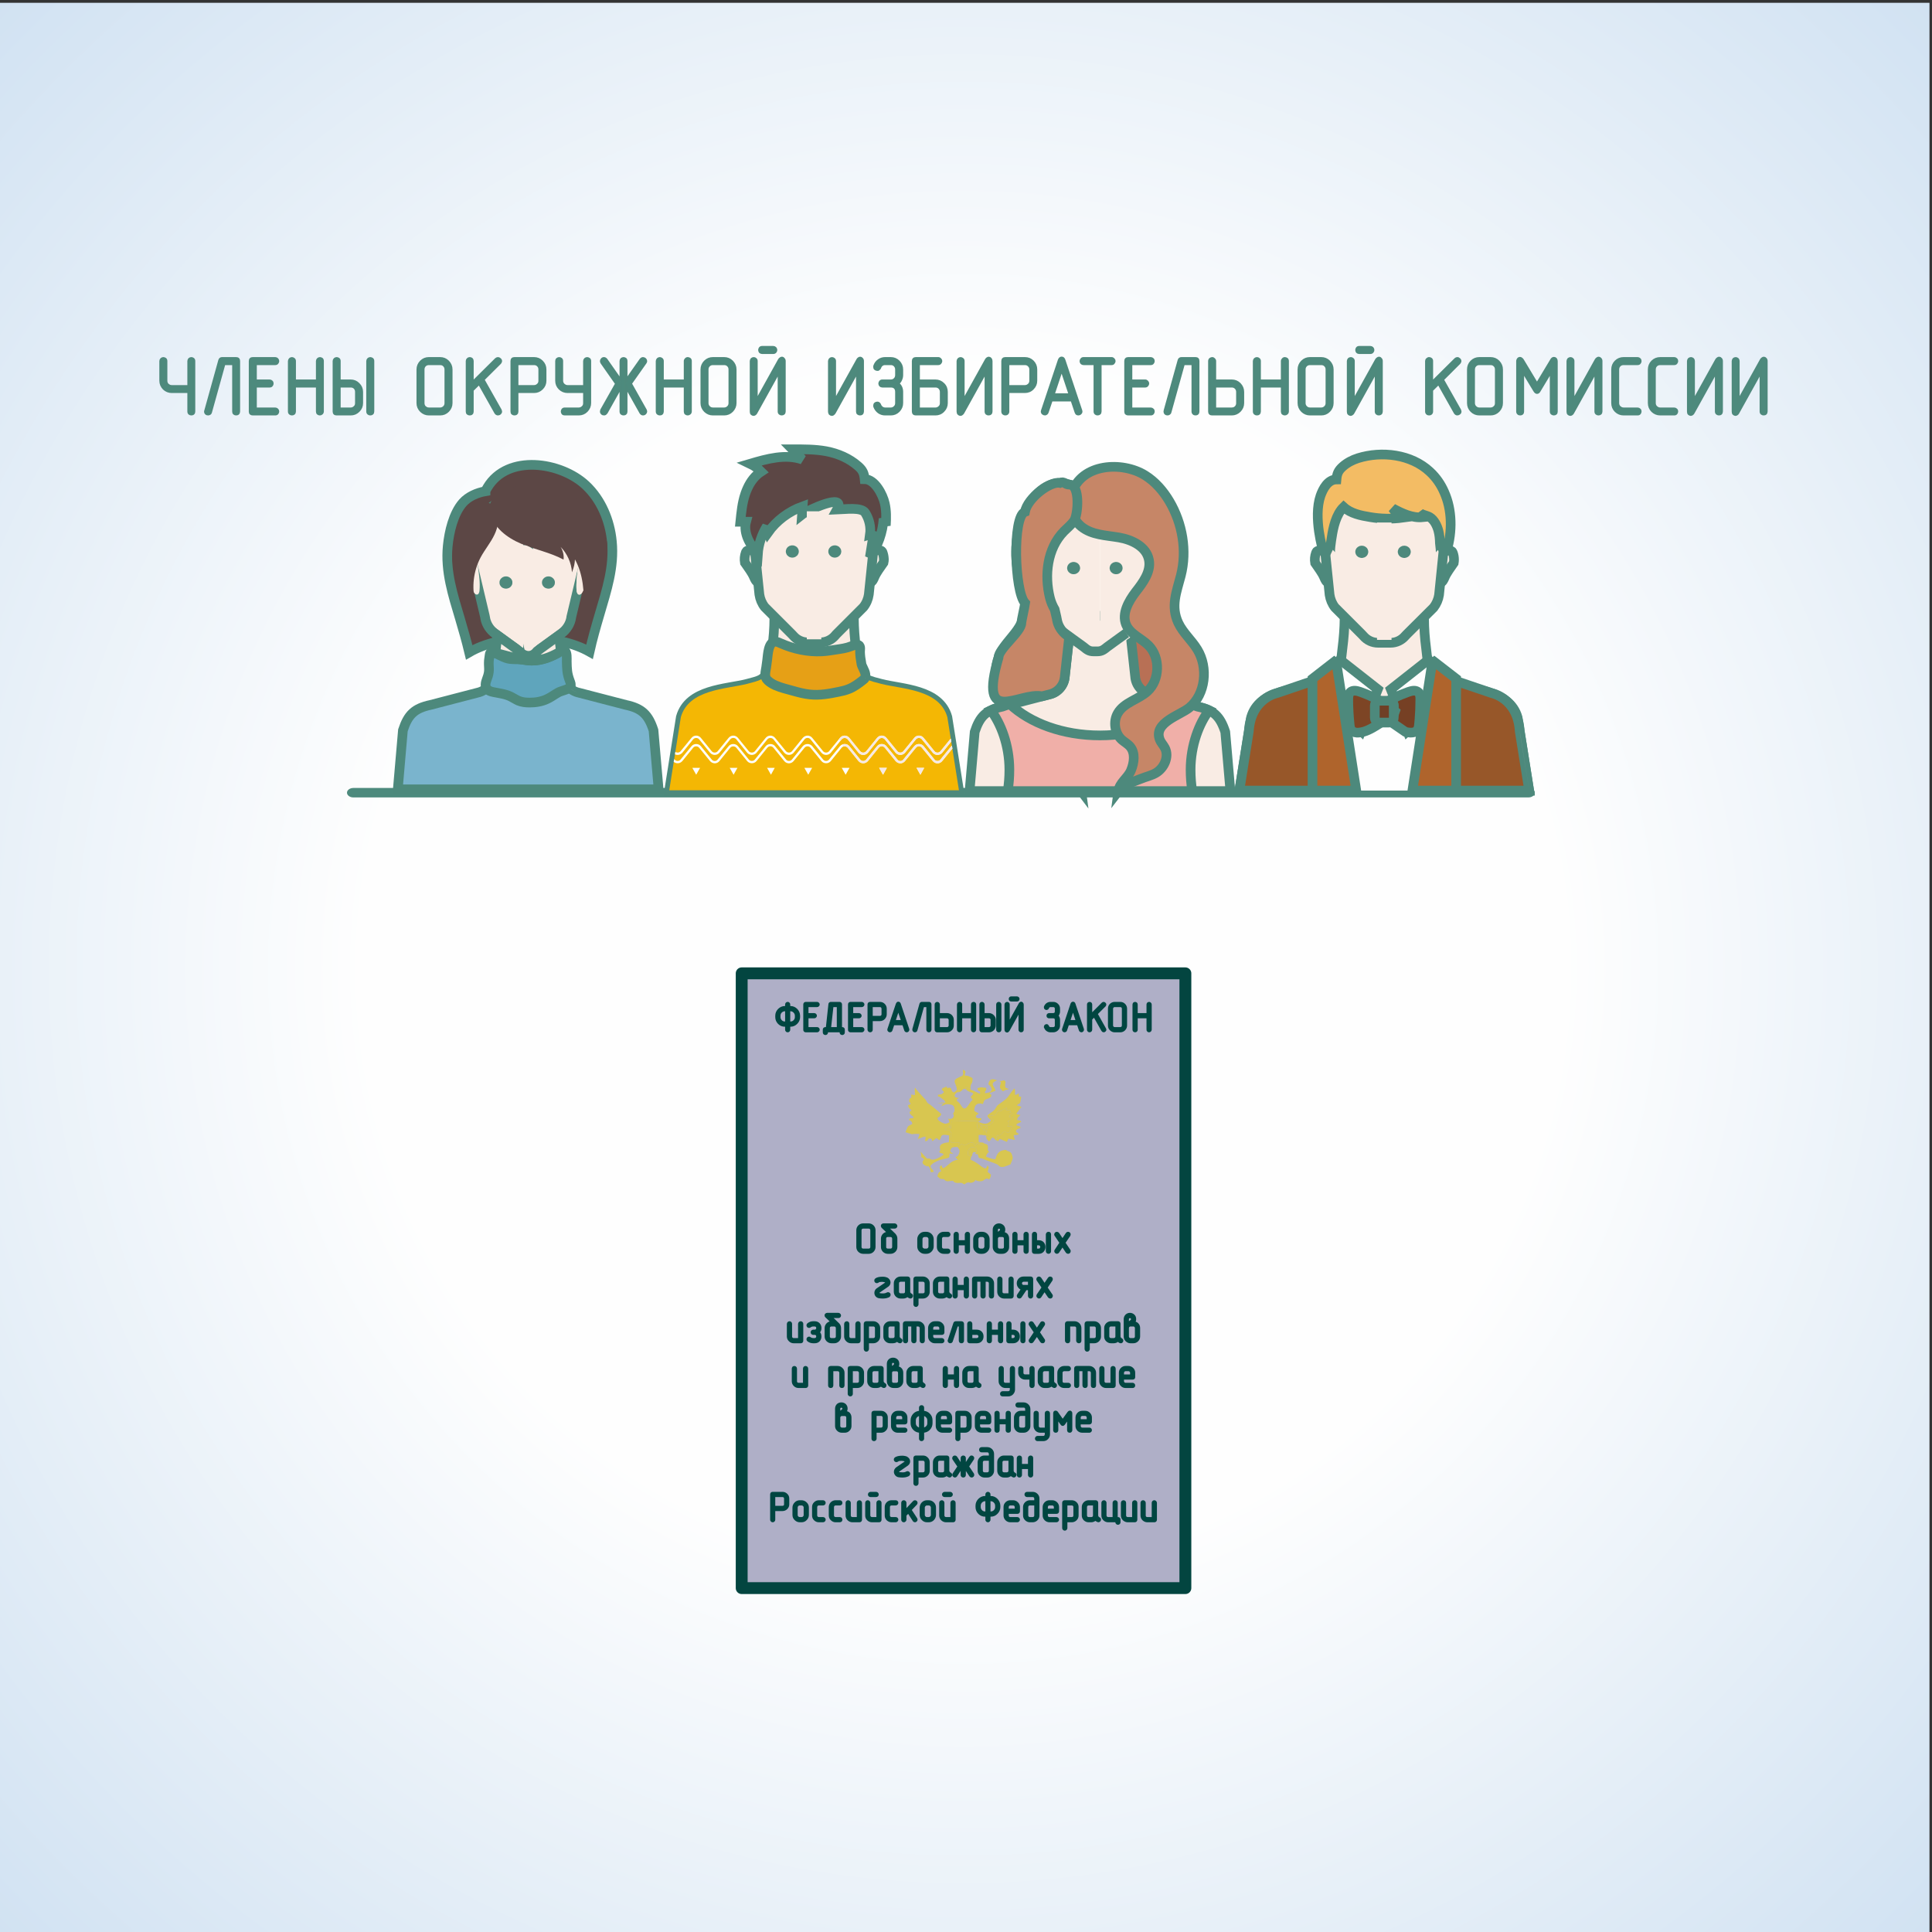 <?xml version="1.0" encoding="UTF-8"?>
<!DOCTYPE svg PUBLIC "-//W3C//DTD SVG 1.0//EN" "http://www.w3.org/TR/2001/REC-SVG-20010904/DTD/svg10.dtd">
<!-- Creator: CorelDRAW X7 -->
<svg xmlns="http://www.w3.org/2000/svg" xml:space="preserve" width="200mm" height="200mm" version="1.0" style="shape-rendering:geometricPrecision; text-rendering:geometricPrecision; image-rendering:optimizeQuality; fill-rule:evenodd; clip-rule:evenodd"
viewBox="0 0 20000 20000"
 xmlns:xlink="http://www.w3.org/1999/xlink">
 <rect x="0" y="0" width="20000" height="20000" fill="#333333" stroke="none"/>
 <defs>
  <style type="text/css">
   <![CDATA[
    .str1 {stroke:#4D897C;stroke-width:100}
    .str2 {stroke:#F9ECE4;stroke-width:150}
    .str4 {stroke:#004641;stroke-width:25}
    .str0 {stroke:#4E897C;stroke-width:25}
    .str3 {stroke:#034540;stroke-width:122.85;stroke-linecap:round;stroke-linejoin:round}
    .fil20 {fill:none}
    .fil23 {fill:#FEFEFE}
    .fil5 {fill:#FCDFCA}
    .fil15 {fill:#F9D5BB}
    .fil8 {fill:#F9EFE8}
    .fil10 {fill:#F7D0B4}
    .fil24 {fill:#F7E9E2}
    .fil18 {fill:#F4CBAF}
    .fil21 {fill:#F4B704}
    .fil16 {fill:#F0AFA8}
    .fil25 {fill:#F3C9AC}
    .fil19 {fill:#F2C5A5}
    .fil29 {fill:#F3BC64}
    .fil26 {fill:#F0C09E}
    .fil22 {fill:#E6A016}
    .fil13 {fill:#C68667}
    .fil14 {fill:#B87055}
    .fil28 {fill:#AF642C}
    .fil17 {fill:#B06549}
    .fil27 {fill:#975729}
    .fil30 {fill:#7D4525}
    .fil31 {fill:#764024}
    .fil33 {fill:#6F3F26}
    .fil32 {fill:#673A25}
    .fil9 {fill:#58423E}
    .fil6 {fill:#7AB4CD}
    .fil3 {fill:#5C4745}
    .fil11 {fill:#4D897C}
    .fil7 {fill:#5FA5BC}
    .fil35 {fill:#034540}
    .fil2 {fill:#4D8A7D}
    .fil34 {fill:#AFAFC7}
    .fil36 {fill:#D8C650}
    .fil4 {fill:#F9ECE4}
    .fil12 {fill:#4D897C;fill-rule:nonzero}
    .fil1 {fill:#4D8A7D;fill-rule:nonzero}
    .fil0 {fill:url(#id0)}
   ]]>
  </style>
  <radialGradient id="id0" gradientUnits="userSpaceOnUse" gradientTransform="matrix(1.414 -0 -0 1.414 -4131 -4154)" cx="9974.09" cy="10029.4" r="10000" fx="9974.09" fy="10029.4">
   <stop offset="0" style="stop-opacity:1; stop-color:#FEFEFE"/>
   <stop offset="0.439" style="stop-opacity:1; stop-color:#FEFEFE"/>
   <stop offset="1" style="stop-opacity:1; stop-color:#D1E2F2"/>
  </radialGradient>
 </defs>
 <g id="Layer_x0020_1">
  <path class="fil0" d="M-26 29l20000 0 0 20000 -20000 0 0 -20000z"/>
  <g id="_286334782368">
   <g>
    <path class="fil1" d="M3658 8255c-36,0 -66,-22 -66,-49 0,-27 30,-49 66,-49l0 98zm12164 0l-12164 0 0 -98 12164 0 0 98zm0 -98c37,0 66,22 66,49 0,27 -29,49 -66,49l0 -98z"/>
   </g>
   <g id="_286334750016">
    <path class="fil2 str0" d="M1952 3999l0 -261c0,-8 3,-15 8,-21 6,-5 13,-8 21,-8 7,0 14,3 19,7 6,5 9,12 9,22l0 521c0,9 -2,17 -8,22 -5,5 -12,7 -20,7 -8,0 -15,-2 -21,-7 -5,-5 -8,-12 -8,-22l0 -203 -174 0c-31,0 -59,-11 -82,-33 -22,-23 -34,-50 -34,-82l0 -203c0,-8 3,-15 9,-21 6,-5 12,-8 20,-8 7,0 14,3 20,7 6,5 9,12 9,22l0 203c0,16 5,30 16,41 6,5 12,9 19,13 8,2 16,4 23,4l174 0zm521 260c0,9 -3,17 -8,22 -5,5 -12,7 -21,7 -7,0 -14,-2 -20,-7 -6,-5 -8,-12 -8,-22l0 -492 -95 0 -139 500c-1,6 -4,11 -9,15 -6,4 -12,6 -18,6 -9,0 -16,-2 -21,-7 -6,-5 -9,-12 -9,-20 0,-5 1,-7 2,-9l145 -521c4,-15 13,-22 27,-22l145 0c20,0 29,10 29,29l0 521zm173 -318l145 0c8,0 15,3 21,9 6,6 8,13 8,20 0,7 -2,13 -7,19 -5,7 -12,10 -22,10l-145 0 0 232 203 0c8,0 15,3 21,9 5,5 8,12 8,19 0,7 -2,14 -7,20 -5,6 -12,9 -22,9l-232 0c-19,0 -29,-9 -29,-27l0 -523c0,-19 10,-29 29,-29l232 0c8,0 15,3 21,9 5,6 8,13 8,20 0,7 -2,13 -7,19 -5,7 -12,10 -22,10l-203 0 0 174zm637 0l0 -203c0,-8 3,-14 8,-20 6,-6 13,-9 21,-9 7,0 14,3 20,7 5,5 8,12 8,22l0 520c0,9 -3,16 -9,22 -7,6 -13,8 -20,8 -7,0 -14,-2 -20,-7 -5,-4 -8,-12 -8,-21l0 -261 -232 0 0 260c0,9 -3,17 -8,22 -6,5 -12,7 -21,7 -8,0 -14,-2 -20,-7 -6,-5 -9,-12 -9,-22l0 -521c0,-7 3,-14 9,-21 6,-5 12,-8 20,-8 7,0 14,3 20,8 6,5 9,12 9,21l0 203 232 0zm579 318c0,9 -3,17 -8,22 -6,5 -12,7 -21,7 -8,0 -14,-2 -20,-7 -6,-5 -9,-12 -9,-22l0 -521c0,-8 3,-15 9,-21 6,-5 12,-8 20,-8 7,0 14,3 20,7 6,5 9,12 9,22l0 521zm-348 -260l0 232 116 0c16,0 30,-6 41,-17 12,-10 17,-24 17,-41l0 -116c0,-17 -5,-30 -16,-42 -11,-11 -25,-16 -42,-16l-116 0zm0 -58l116 0c31,0 59,11 81,34 23,22 35,50 35,82l0 116c0,31 -11,58 -34,81 -23,23 -50,34 -82,34l-145 0c-19,0 -29,-9 -29,-29l0 -521c0,-8 3,-15 9,-21 6,-5 12,-8 20,-8 7,0 14,3 20,7 6,5 9,12 9,22l0 203zm1158 231c0,32 -12,59 -34,82 -23,23 -50,34 -82,34l-116 0c-31,0 -58,-11 -81,-33 -23,-23 -35,-50 -35,-83l0 -347c0,-32 12,-60 34,-82 23,-23 50,-34 82,-34l116 0c32,0 59,11 82,34 22,23 34,50 34,82l0 347zm-58 1l0 -348c0,-17 -6,-30 -16,-41 -11,-12 -25,-17 -42,-17l-116 0c-16,0 -30,5 -42,16 -5,6 -9,12 -12,19 -3,7 -4,15 -4,23l0 348c0,16 5,30 16,41 6,5 13,9 19,13 8,2 16,4 23,4l116 0c16,0 30,-6 41,-17 11,-10 17,-24 17,-41zm277 -214l244 -242c6,-5 13,-8 20,-8 7,0 14,3 20,9 7,6 10,13 10,21 0,5 -3,11 -9,19l-173 172 178 315 4 15c0,8 -3,14 -9,20 -6,5 -13,8 -21,8 -10,0 -18,-5 -25,-15l-170 -302 -69 68 0 220c0,9 -2,17 -8,22 -5,5 -12,7 -21,7 -7,0 -14,-2 -20,-7 -6,-5 -8,-12 -8,-22l0 -522c0,-7 3,-14 9,-19 5,-6 12,-9 19,-9 8,0 15,2 21,7 5,5 8,12 8,21l0 222zm463 40l174 0c16,0 30,-6 41,-17 12,-10 17,-24 17,-41l0 -116c0,-17 -5,-30 -16,-41 -11,-12 -25,-17 -42,-17l-174 0 0 232zm0 57l0 203c0,9 -2,17 -8,22 -5,5 -12,7 -21,7 -7,0 -14,-2 -20,-7 -6,-5 -8,-12 -8,-22l0 -521c0,-19 9,-29 29,-29l202 0c32,0 60,11 82,34 23,23 34,50 34,82l0 116c0,31 -11,58 -34,81 -23,23 -50,34 -82,34l-174 0zm695 0l-173 0c-32,0 -59,-11 -82,-33 -23,-23 -34,-50 -34,-82l0 -203c0,-8 2,-15 8,-21 6,-5 13,-8 20,-8 8,0 15,3 20,7 6,5 9,12 9,22l0 203c0,16 6,30 17,41 6,5 12,9 19,13 8,2 15,4 22,4l174 0 0 -261c0,-8 3,-15 9,-21 6,-5 12,-8 20,-8 7,0 14,3 20,7 6,5 9,12 9,22l0 434c0,32 -12,59 -34,82 -23,23 -50,34 -82,34l-145 0c-8,0 -16,-2 -21,-8 -5,-6 -7,-13 -7,-21 0,-6 2,-13 7,-19 5,-6 12,-9 21,-9l145 0c16,0 30,-6 41,-17 12,-10 17,-24 17,-41l0 -117zm434 -121l150 -213c2,-3 6,-6 10,-9 5,-3 9,-4 13,-4 8,0 15,3 22,9 6,6 9,13 9,20 0,6 -2,12 -6,17l-152 216 154 274c2,6 4,11 4,15 0,7 -3,13 -9,19 -6,6 -13,9 -22,9 -9,0 -17,-5 -24,-15l-149 -265 0 251c0,9 -2,17 -8,22 -5,5 -12,7 -20,7 -8,0 -15,-2 -21,-7 -5,-5 -8,-12 -8,-22l0 -250 -148 264c-3,4 -6,7 -11,11l-7 3 -8 1c-8,0 -15,-2 -20,-8 -6,-5 -9,-12 -9,-20 0,-3 1,-8 3,-15l154 -273 -152 -217c-2,-2 -4,-8 -5,-17 0,-7 3,-14 9,-20 5,-6 12,-9 20,-9 8,0 16,4 24,13l150 214 0 -198c0,-8 3,-15 8,-21 6,-5 13,-8 21,-8 7,0 14,3 20,7 5,5 8,12 8,22l0 197zm608 6l0 -203c0,-8 3,-14 9,-20 5,-6 12,-9 20,-9 7,0 14,3 20,7 6,5 9,12 9,22l0 520c0,9 -3,16 -9,22 -7,6 -14,8 -21,8 -7,0 -13,-2 -20,-7 -5,-4 -8,-12 -8,-21l0 -261 -232 0 0 260c0,9 -3,17 -8,22 -5,5 -12,7 -21,7 -7,0 -14,-2 -20,-7 -6,-5 -9,-12 -9,-22l0 -521c0,-7 3,-14 9,-21 6,-5 13,-8 20,-8 8,0 14,3 20,8 6,5 9,12 9,21l0 203 232 0zm521 231c0,32 -12,59 -34,82 -23,23 -50,34 -82,34l-116 0c-31,0 -58,-11 -81,-33 -23,-23 -35,-50 -35,-83l0 -347c0,-32 12,-60 34,-82 23,-23 50,-34 82,-34l116 0c32,0 59,11 82,34 22,23 34,50 34,82l0 347zm-58 1l0 -348c0,-17 -5,-30 -16,-41 -11,-12 -25,-17 -42,-17l-116 0c-16,0 -30,5 -41,16 -6,6 -10,12 -13,19 -3,7 -4,15 -4,23l0 348c0,16 6,30 17,41 5,5 12,9 18,13 9,2 16,4 23,4l116 0c16,0 30,-6 41,-17 11,-10 17,-24 17,-41zm451 -521l-116 0c-8,0 -15,-3 -21,-8 -5,-7 -7,-14 -7,-21 0,-7 2,-13 7,-20 5,-6 12,-9 21,-9l116 0c8,0 15,3 21,9 5,6 8,12 8,20 0,6 -2,13 -7,19 -5,6 -12,10 -22,10zm116 607c0,9 -3,17 -8,22 -6,5 -12,7 -21,7 -8,0 -14,-2 -20,-7 -6,-5 -9,-12 -9,-22l0 -409 -235 423c-3,6 -7,11 -12,14l-7 4c-2,1 -5,1 -9,2 -5,0 -12,-3 -19,-9 -5,-5 -7,-14 -7,-24l0 -522c0,-7 3,-14 8,-21 6,-5 13,-8 21,-8 7,0 14,3 19,8 6,5 9,12 9,21l0 410 235 -423c3,-5 7,-10 13,-14 5,-4 10,-6 15,-6 7,0 13,3 18,10 6,5 9,13 9,23l0 521zm810 0c0,9 -3,17 -8,22 -5,5 -12,7 -21,7 -7,0 -14,-2 -20,-7 -6,-5 -8,-12 -8,-22l0 -409 -235 423c-4,6 -8,11 -13,14l-6 4c-2,1 -5,1 -9,2 -6,0 -12,-3 -20,-9 -4,-5 -7,-14 -7,-24l0 -522c0,-7 3,-14 9,-21 5,-5 12,-8 20,-8 7,0 14,3 20,8 6,5 9,12 9,21l0 410 235 -423c2,-5 6,-10 12,-14 5,-4 10,-6 16,-6 6,0 12,3 17,9 6,6 9,14 9,24l0 521zm290 -260l-87 0c-9,0 -16,-3 -21,-8 -5,-6 -8,-13 -8,-21 0,-7 3,-13 8,-20 5,-6 12,-9 21,-9l87 0c16,0 30,-5 41,-16 11,-11 17,-25 17,-42l0 -58c0,-17 -6,-30 -16,-41 -11,-12 -25,-17 -42,-17l-58 0c-13,0 -24,3 -33,10 -10,7 -17,17 -21,30 -2,5 -5,10 -10,13 -2,3 -5,4 -8,6l-9 1c-8,0 -16,-3 -22,-8 -6,-5 -8,-12 -8,-21l1 -10c8,-23 21,-42 42,-57 20,-15 43,-22 68,-22l58 0c32,0 59,11 82,34 22,23 34,50 34,82l0 58c0,17 -4,33 -11,48 -6,15 -16,28 -29,39 27,22 40,51 40,87l0 115c0,32 -12,59 -34,82 -23,23 -50,34 -82,34l-58 0c-25,0 -47,-7 -67,-21 -20,-15 -34,-34 -43,-58l-1 -11c0,-7 2,-14 8,-20 6,-5 13,-8 22,-8 11,0 20,6 26,19 4,12 11,22 21,31 11,7 23,11 34,11l58 0c16,0 30,-6 41,-17 11,-10 17,-24 17,-41l0 -116c0,-17 -4,-31 -13,-41 -10,-12 -25,-17 -45,-17zm289 0l0 232 174 0c16,0 29,-6 41,-17 11,-10 17,-24 17,-41l0 -116c0,-17 -6,-30 -17,-42 -11,-11 -25,-16 -41,-16l-174 0zm0 -58l173 0c32,0 59,11 82,34 23,22 34,50 34,82l0 116c0,31 -11,58 -34,81 -22,23 -50,34 -81,34l-203 0c-19,0 -29,-9 -29,-29l0 -521c0,-19 10,-29 29,-29l232 0c8,0 14,3 20,9 6,6 9,13 9,20 0,7 -3,13 -8,19 -5,7 -12,10 -22,10l-202 0 0 174zm752 318c0,9 -2,17 -8,22 -5,5 -12,7 -21,7 -7,0 -14,-2 -20,-7 -5,-5 -8,-12 -8,-22l0 -409 -235 423c-4,6 -8,11 -13,14l-6 4c-2,1 -5,1 -9,2 -6,0 -12,-3 -19,-9 -5,-5 -8,-14 -8,-24l0 -522c0,-7 3,-14 9,-21 6,-5 12,-8 20,-8 7,0 14,3 20,8 6,5 9,12 9,21l0 410 235 -423c2,-5 7,-10 12,-14 5,-4 11,-6 16,-6 6,0 12,3 18,9 5,6 8,14 8,24l0 521zm174 -260l174 0c16,0 29,-6 41,-17 11,-10 17,-24 17,-41l0 -116c0,-17 -6,-30 -17,-41 -11,-12 -25,-17 -41,-17l-174 0 0 232zm0 57l0 203c0,9 -3,17 -9,22 -5,5 -12,7 -20,7 -8,0 -14,-2 -20,-7 -6,-5 -9,-12 -9,-22l0 -521c0,-19 10,-29 29,-29l203 0c32,0 59,11 82,34 22,23 33,50 33,82l0 116c0,31 -11,58 -34,81 -22,23 -50,34 -82,34l-173 0zm449 87l-42 125c-2,6 -6,11 -11,15 -3,3 -9,4 -15,5 -8,0 -15,-3 -21,-8 -6,-5 -9,-12 -9,-20l2 -10 174 -521c6,-17 15,-25 27,-25 13,0 22,8 27,25l174 521 2 10c0,8 -3,14 -10,20 -6,6 -13,8 -20,8 -4,0 -8,-1 -13,-3 -5,-2 -9,-7 -13,-17l-42 -125 -210 0zm190 -59l-85 -255 -85 255 170 0zm258 -317l-116 0c-8,0 -16,-3 -21,-8 -5,-6 -8,-13 -8,-21 0,-7 3,-13 8,-19 4,-7 12,-10 21,-10l290 0c8,0 14,3 20,9 6,6 9,13 9,20 0,7 -3,13 -8,19 -4,7 -12,10 -21,10l-116 0 0 492c0,9 -3,17 -8,22 -6,5 -13,7 -21,7 -8,0 -14,-2 -20,-7 -6,-5 -9,-12 -9,-22l0 -492zm376 174l146 0c8,0 14,3 20,9 6,6 9,13 9,20 0,7 -3,13 -8,19 -5,7 -12,10 -21,10l-146 0 0 232 203 0c8,0 15,3 21,9 6,5 8,12 8,19 0,7 -2,14 -7,20 -5,6 -12,9 -21,9l-233 0c-19,0 -29,-9 -29,-27l0 -523c0,-19 10,-29 29,-29l233 0c7,0 14,3 20,9 6,6 8,13 8,20 0,7 -2,13 -7,19 -5,7 -12,10 -22,10l-203 0 0 174zm695 318c0,9 -2,17 -8,22 -5,5 -12,7 -20,7 -8,0 -15,-2 -20,-7 -6,-5 -9,-12 -9,-22l0 -492 -94 0 -139 500c-1,6 -4,11 -10,15 -5,4 -11,6 -18,6 -8,0 -15,-2 -21,-7 -5,-5 -8,-12 -8,-20 0,-5 0,-7 1,-9l145 -521c4,-15 13,-22 28,-22l145 0c19,0 28,10 28,29l0 521zm173 -260l174 0c16,0 30,5 41,16 11,11 17,25 17,42l0 116c0,16 -5,30 -16,41 -6,6 -12,10 -19,13 -7,2 -15,4 -23,4l-174 0 0 -232zm0 -58l0 -203c0,-8 -3,-14 -9,-20 -6,-6 -12,-9 -20,-9 -6,0 -13,3 -19,7 -6,5 -10,12 -10,22l0 521c0,20 10,29 29,29l203 0c31,0 58,-11 81,-33 23,-23 35,-50 35,-82l0 -116c0,-32 -12,-59 -34,-82 -23,-23 -50,-34 -82,-34l-174 0zm695 0l0 -203c0,-8 3,-14 9,-20 5,-6 12,-9 20,-9 7,0 14,3 20,7 6,5 9,12 9,22l0 520c0,9 -3,16 -9,22 -7,6 -14,8 -21,8 -7,0 -13,-2 -20,-7 -5,-4 -8,-12 -8,-21l0 -261 -232 0 0 260c0,9 -3,17 -8,22 -5,5 -12,7 -21,7 -7,0 -14,-2 -20,-7 -6,-5 -9,-12 -9,-22l0 -521c0,-7 3,-14 9,-21 6,-5 13,-8 20,-8 8,0 14,3 20,8 6,5 9,12 9,21l0 203 232 0zm521 231c0,32 -12,59 -34,82 -23,23 -50,34 -82,34l-116 0c-31,0 -58,-11 -81,-33 -23,-23 -35,-50 -35,-83l0 -347c0,-32 12,-60 34,-82 23,-23 50,-34 82,-34l116 0c32,0 59,11 82,34 22,23 34,50 34,82l0 347zm-58 1l0 -348c0,-17 -5,-30 -16,-41 -11,-12 -25,-17 -42,-17l-116 0c-16,0 -30,5 -41,16 -6,6 -10,12 -13,19 -3,7 -4,15 -4,23l0 348c0,16 6,30 17,41 5,5 12,9 18,13 8,2 16,4 23,4l116 0c16,0 30,-6 41,-17 11,-10 17,-24 17,-41zm451 -521l-116 0c-8,0 -16,-3 -21,-8 -5,-7 -7,-14 -7,-21 0,-7 2,-13 7,-20 5,-6 12,-9 21,-9l116 0c8,0 15,3 21,9 5,6 8,12 8,20 0,6 -2,13 -7,19 -5,6 -12,10 -22,10zm116 607c0,9 -3,17 -8,22 -6,5 -12,7 -21,7 -8,0 -14,-2 -20,-7 -6,-5 -9,-12 -9,-22l0 -409 -235 423c-3,6 -7,11 -13,14l-6 4c-2,1 -5,1 -9,2 -5,0 -12,-3 -19,-9 -5,-5 -7,-14 -7,-24l0 -522c0,-7 3,-14 8,-21 6,-5 13,-8 21,-8 7,0 14,3 19,8 6,5 9,12 9,21l0 410 235 -423c3,-5 7,-10 13,-14 5,-4 10,-6 15,-6 7,0 13,3 18,10 6,5 9,13 9,23l0 521zm521 -300l244 -242c5,-5 12,-8 19,-8 8,0 14,3 20,9 7,6 10,13 10,21 0,5 -3,11 -9,19l-172 172 178 315 4 15c0,8 -3,14 -10,20 -6,5 -13,8 -21,8 -9,0 -17,-5 -24,-15l-170 -302 -69 68 0 220c0,9 -3,17 -9,22 -5,5 -12,7 -20,7 -8,0 -15,-2 -20,-7 -6,-5 -9,-12 -9,-22l0 -522c0,-7 3,-14 9,-19 6,-6 12,-9 20,-9 7,0 14,2 20,7 6,5 9,12 9,21l0 222zm723 213c0,32 -12,59 -34,82 -23,23 -50,34 -82,34l-116 0c-31,0 -58,-11 -81,-33 -23,-23 -34,-50 -34,-83l0 -347c0,-32 11,-60 33,-82 23,-23 50,-34 82,-34l116 0c32,0 60,11 82,34 22,23 34,50 34,82l0 347zm-58 1l0 -348c0,-17 -5,-30 -16,-41 -11,-12 -25,-17 -42,-17l-116 0c-16,0 -30,5 -41,16 -6,6 -10,12 -13,19 -2,7 -4,15 -4,23l0 348c0,16 6,30 17,41 6,5 12,9 18,13 9,2 16,4 23,4l116 0c16,0 30,-6 41,-17 12,-10 17,-24 17,-41zm625 86c0,9 -2,17 -7,22 -6,5 -13,7 -21,7 -7,0 -13,-2 -20,-7 -6,-5 -9,-12 -9,-22l0 -413 -120 200c-7,13 -15,19 -25,19 -8,0 -17,-6 -25,-19l-121 -200 0 413c0,9 -2,17 -8,22 -5,5 -12,7 -20,7 -8,0 -15,-2 -20,-7 -6,-5 -9,-12 -9,-22l0 -518c0,-11 3,-19 8,-25 5,-6 11,-9 18,-9 6,0 10,2 14,5 4,2 9,7 14,14l149 248 149 -248c6,-12 16,-19 27,-19 7,0 13,3 19,9 5,7 7,15 7,25l0 518z"/>
    <path class="fil2 str0" d="M16576 4259c0,9 -3,17 -8,22 -6,5 -12,7 -21,7 -8,0 -14,-2 -20,-7 -6,-5 -9,-12 -9,-22l0 -409 -235 423c-3,6 -7,11 -12,14l-7 4c-2,1 -5,1 -9,2 -5,0 -12,-3 -19,-9 -5,-5 -7,-14 -7,-24l0 -522c0,-7 3,-14 8,-21 6,-5 13,-8 21,-8 7,0 14,3 19,8 6,5 9,12 9,21l0 410 235 -423c3,-5 7,-10 13,-14 5,-4 10,-6 15,-6 7,0 13,3 18,9 6,6 9,14 9,24l0 521zm377 29l-145 0c-32,0 -59,-11 -82,-33 -23,-23 -34,-50 -34,-83l0 -347c0,-32 11,-60 33,-82 23,-23 50,-34 83,-34l145 0c7,0 14,3 20,9 6,6 8,13 8,20 0,7 -2,13 -7,19 -5,7 -12,10 -22,10l-145 0c-16,0 -30,5 -41,16 -6,6 -10,12 -13,19 -2,7 -4,15 -4,23l0 348c0,16 6,30 17,41 6,5 12,9 19,13 8,2 15,4 22,4l145 0c8,0 15,3 21,9 6,5 8,12 8,19 0,7 -2,13 -7,20 -5,6 -12,9 -21,9zm379 0l-145 0c-32,0 -59,-11 -82,-33 -23,-23 -34,-50 -34,-83l0 -347c0,-32 11,-60 33,-82 23,-23 50,-34 83,-34l145 0c7,0 14,3 20,9 6,6 8,13 8,20 0,7 -2,13 -7,19 -5,7 -12,10 -22,10l-145 0c-16,0 -30,5 -41,16 -6,6 -10,12 -13,19 -2,7 -4,15 -4,23l0 348c0,16 6,30 17,41 6,5 12,9 19,13 8,2 15,4 22,4l145 0c8,0 15,3 21,9 6,5 8,12 8,19 0,7 -2,13 -7,20 -5,6 -12,9 -21,9zm491 -29c0,9 -3,17 -8,22 -5,5 -12,7 -21,7 -7,0 -14,-2 -20,-7 -6,-5 -9,-12 -9,-22l0 -409 -235 423c-3,6 -7,11 -12,14l-7 4c-2,1 -4,1 -9,2 -5,0 -11,-3 -19,-9 -5,-5 -7,-14 -7,-24l0 -522c0,-7 3,-14 8,-21 6,-5 13,-8 21,-8 7,0 14,3 20,8 5,5 8,12 8,21l0 410 235 -423c3,-5 7,-10 13,-14 5,-4 10,-6 15,-6 7,0 13,3 18,9 6,6 9,14 9,24l0 521zm463 0c0,9 -3,17 -8,22 -5,5 -12,7 -21,7 -7,0 -14,-2 -20,-7 -6,-5 -9,-12 -9,-22l0 -409 -235 423c-3,6 -7,11 -12,14l-7 4c-2,1 -5,1 -9,2 -5,0 -11,-3 -19,-9 -5,-5 -7,-14 -7,-24l0 -522c0,-7 3,-14 8,-21 6,-5 13,-8 21,-8 7,0 14,3 20,8 5,5 8,12 8,21l0 410 235 -423c3,-5 7,-10 13,-14 5,-4 10,-6 15,-6 7,0 13,3 18,9 6,6 9,14 9,24l0 521z"/>
   </g>
   <g id="_286334788224">
    <g>
     <path class="fil3 str1" d="M6103 6747c-157,-88 -376,-142 -619,-142 -247,0 -470,57 -627,148 -28,-117 -61,-232 -95,-347 -74,-248 -153,-490 -127,-754 14,-145 58,-337 157,-449 57,-63 144,-102 234,-118l0 -1c6,-13 12,-26 20,-38 209,-350 760,-264 1017,-24 160,149 250,365 271,583 26,263 -54,505 -127,754 -38,128 -75,258 -104,388z"/>
     <path class="fil4" d="M6765 7560c-53,-163 -120,-227 -287,-263l-485 -126c-90,-19 -156,-95 -161,-187l-69 -626 -295 0 -295 0 -69 626c-6,92 -72,168 -162,187l-484 126c-168,36 -234,100 -287,263l-53 611 1350 0 1350 0 -53 -611z"/>
     <path class="fil4 str1" d="M5410 5131c-137,13 -329,80 -414,208 -87,129 -129,329 -108,486l131 552c2,7 3,14 4,20l0 4c12,64 50,121 103,159l219 158c36,31 58,48 104,48l16 0 3 0 0 -1638c-19,0 -39,1 -58,3z"/>
     <path class="fil4 str1" d="M5525 5131c138,13 329,80 415,208 87,129 129,329 108,486l-134 562 0 2c-9,69 -49,130 -105,171l-218 158c-37,31 -58,48 -104,48l-16 0 -3 0 0 -1638c19,0 38,1 57,3z"/>
     <path class="fil5" d="M6092 5824c9,1 19,2 26,9 5,4 7,10 9,16 12,32 16,69 9,103 -33,50 -73,99 -96,154 -6,16 -20,47 -40,49 -23,3 -30,-26 -31,-42 -7,-84 5,-168 17,-251 1,-7 2,-13 6,-18 4,-5 11,-8 17,-10 26,-8 55,-12 83,-10z"/>
     <path class="fil4" d="M5997 6156c-12,0 -19,-9 -23,-20 -3,-8 -5,-16 -5,-23 -2,-17 -2,-33 -2,-50 0,-67 9,-135 19,-201 1,-7 2,-13 6,-18 4,-5 11,-8 17,-10 22,-7 45,-10 68,-10 5,0 10,0 15,0 9,1 19,2 26,9 5,4 7,10 9,16 8,22 12,45 12,69 1,11 -1,23 -3,34 -33,50 -73,99 -96,154 -6,16 -20,47 -40,49 -1,1 -2,1 -3,1z"/>
     <path class="fil4" d="M4841 5824c-9,1 -20,2 -26,9 -5,4 -7,10 -9,16 -13,32 -16,69 -10,103 34,50 73,99 97,154 6,16 20,47 40,49 23,3 30,-26 31,-42 7,-84 -5,-168 -17,-251 -1,-7 -2,-13 -6,-18 -4,-5 -11,-8 -17,-10 -27,-8 -55,-12 -83,-10z"/>
     <path class="fil6 str1" d="M6765 7560c-53,-163 -120,-227 -287,-263l-485 -126c-90,-19 -156,-95 -161,-187l-28 -209c-79,46 -200,76 -336,76 -136,0 -257,-30 -336,-76l-28 209c-6,92 -72,168 -162,187l-484 126c-168,36 -234,100 -287,263l-53 611 1350 0 1350 0 -53 -611z"/>
     <path class="fil7 str1" d="M5751 7185c-29,18 -58,38 -89,52 -57,27 -119,36 -180,36 -39,0 -79,-4 -115,-19 -27,-12 -52,-29 -78,-42 -56,-28 -119,-35 -179,-47 -31,-6 -65,-17 -78,-48 -17,-38 8,-81 20,-121 19,-66 4,-90 9,-159 2,-20 6,-39 8,-59 1,-13 8,-28 20,-29 19,-2 56,21 75,30 31,15 61,31 95,39 44,10 90,5 135,9 23,2 45,7 67,9 108,13 217,-22 314,-76 17,-10 28,-26 49,-27 8,-1 16,-1 23,4 25,15 20,82 20,108 2,85 2,126 32,205 7,19 16,41 6,58 -4,8 -11,13 -18,17 -33,21 -74,25 -109,44 -9,5 -18,11 -27,16z"/>
     <path class="fil8" d="M5993 7171c0,0 0,0 0,0 0,0 0,0 0,0z"/>
     <path class="fil8" d="M5992 7171c0,0 0,0 0,0 0,0 0,0 0,0z"/>
     <path class="fil8" d="M5992 7171c0,0 0,0 0,0 0,0 0,0 0,0z"/>
     <path class="fil8" d="M5992 7171c-38,-8 -71,-26 -97,-52 0,0 0,0 0,0 26,25 59,44 97,52z"/>
     <path class="fil8" d="M5910 7090c0,-13 -6,-27 -11,-40 -30,-79 -30,-120 -32,-205 0,-2 0,-3 0,-4 0,1 0,2 0,4 2,85 2,126 32,205 5,13 11,27 11,40zm-105 -352l-11 -102 11 102z"/>
     <path class="fil9" d="M5794 6636l0 0 -7 -60 7 60zm-647 -47l0 0 2 -13 -2 13z"/>
     <path class="fil4 str1" d="M5506 6839c-15,0 -30,-1 -45,-3 -22,-2 -44,-7 -67,-9 -29,-3 -236,-65 -266,-66l19 -172 2 -13 196 142c36,31 58,47 103,48 1,0 1,0 1,0l16 0 3 0 3 0 16 0c46,0 67,-17 104,-48l196 -142 7 60 11 102c-10,6 -19,15 -30,22 -84,46 -176,79 -269,79z"/>
     <path class="fil10" d="M5448 6766c-45,-1 -67,-17 -103,-48 36,31 58,47 103,48z"/>
     <path class="fil8" d="M5867 6817c0,-26 -1,-57 -13,-73 12,16 13,47 13,73zm-20 -81c0,0 0,0 0,0 0,0 0,0 0,0zm0 0c0,0 -1,0 -1,0 0,0 1,0 1,0zm-24 -3c0,0 0,0 0,0 0,0 0,0 0,0zm0 0c0,0 0,0 1,0 -1,0 -1,0 -1,0zm1 0c2,0 4,0 6,0 -2,0 -4,0 -6,0zm6 0c0,0 0,0 0,0l0 0c0,0 0,0 0,0z"/>
     <path class="fil3" d="M4844 5311c21,-33 43,-65 73,-88 30,-24 70,-39 107,-31 19,3 37,12 53,24 21,15 39,35 52,58 46,79 29,180 -11,262 -39,82 -99,153 -142,233 -75,141 -95,310 -55,465 -57,-21 -101,-68 -134,-119 -78,-119 -114,-264 -100,-406 15,-143 79,-277 157,-398z"/>
     <path class="fil3" d="M5562 5015c-158,-18 -321,35 -441,138 -14,12 -28,24 -37,39 -21,34 -20,76 -11,114 34,154 175,260 320,322 145,61 303,91 441,165 5,-46 -6,-93 -31,-132 69,70 112,166 118,264 22,-55 29,-94 31,-134 85,153 100,346 87,521 88,-73 150,-175 188,-283 38,-108 54,-223 59,-338 2,-29 2,-58 -4,-87 -5,-24 -15,-47 -25,-69 -57,-127 -117,-259 -228,-343 -66,-51 -146,-80 -224,-109 -79,-29 -160,-58 -243,-68z"/>
     <path class="fil4" d="M5431 6725c-4,0 -54,-250 -58,-255 -6,-6 0,-121 -6,-126 -9,-7 -1,-135 -9,-139l5 -423 13 -126c70,-45 156,42 173,53l-7 188 3 253c-3,14 -5,36 -8,52 68,188 41,622 -106,523z"/>
     <g>
      <path class="fil11" d="M5238 5997c-19,0 -34,15 -34,33 0,19 15,34 34,34 18,0 33,-15 33,-34 0,-18 -15,-33 -33,-33zm439 0c-18,0 -33,15 -33,33 0,19 15,34 33,34 19,0 34,-15 34,-34 0,-18 -15,-33 -34,-33z"/>
      <path id="1" class="fil12" d="M5238 6030l-67 0 0 0 0 -3 0 -3 0 -3 1 -3 0 -3 1 -3 1 -2 1 -3 2 -3 1 -3 1 -2 2 -3 2 -2 2 -3 2 -2 2 -2 2 -2 2 -2 3 -2 3 -2 2 -2 3 -2 3 -1 3 -1 3 -2 4 -1 3 -1 3 -1 4 0 3 -1 4 0 4 0 0 60 0 0 0 0 0 0 0 0 1 -1 0 0 0 0 0 0 0 0 0 0 0 0 0 0 0 0 0 0 0 0 0 0 0 1 0 0 0 0 -1 0 0 0 0 0 0 1 0 0 0 0 0 0 0 1 0 0 0 0 0 1 0 0 0 0 0 0zm0 0c0,17 -15,30 -34,30 -18,0 -33,-13 -33,-30l67 0zm0 4l0 60 0 0 -4 -1 -4 0 -3 0 -4 -1 -3 -1 -3 -1 -4 -1 -3 -1 -3 -1 -3 -2 -3 -1 -2 -2 -3 -2 -3 -2 -2 -2 -2 -2 -2 -2 -2 -3 -2 -2 -2 -3 -2 -2 -1 -3 -1 -2 -2 -3 -1 -3 -1 -3 -1 -3 0 -3 -1 -3 0 -3 0 -3 0 -3 67 0 0 1 0 0 0 0 0 1 0 0 0 0 0 1 0 0 0 0 0 0 0 0 0 1 1 0 0 0 0 0 0 0 0 0 0 0 0 0 0 0 0 0 0 0 0 0 0 0 0 0 0 0 0 0 -1 0 0 0 0 0 0 0 0 0 0 0zm0 0c18,0 33,13 33,30 0,16 -15,30 -33,30l0 -60zm0 -4l66 0 0 0 0 3 0 3 0 3 -1 3 0 3 -1 3 -1 3 -1 3 -2 3 -1 2 -1 3 -2 2 -2 3 -2 2 -2 3 -2 2 -2 2 -2 2 -3 2 -3 2 -2 2 -3 1 -3 2 -3 1 -3 1 -3 1 -4 1 -3 1 -4 1 -3 0 -4 0 -3 1 0 -60 -1 0 0 0 0 0 0 0 0 0 -1 0 0 0 0 0 0 0 0 0 0 0 0 0 0 0 0 0 0 0 0 0 0 0 0 0 1 0 0 0 0 -1 0 0 0 0 0 0 0 0 0 -1 0 0 0 0 0 -1 1 0 0 0 0 -1 0 0zm0 0c0,-16 15,-29 33,-29 19,0 33,13 33,29l-66 0zm0 -3l0 -60 0 0 3 0 4 0 3 1 4 0 3 1 4 1 3 1 3 2 3 1 3 1 3 2 2 2 3 2 3 2 2 2 2 2 2 2 2 2 2 3 2 2 2 3 1 2 1 3 2 3 1 3 1 2 1 3 0 3 1 3 0 3 0 3 0 3 -66 0 0 0 0 0 -1 -1 0 0 0 0 0 -1 0 0 0 0 0 0 0 -1 0 0 0 0 0 0 -1 0 0 0 0 -1 0 0 0 0 0 0 0 0 0 0 0 0 0 0 0 0 0 0 0 0 1 0 0 1 0 0 0 0 0 0 1 0 0 0zm0 0c-19,0 -34,-14 -34,-30 0,-17 15,-30 34,-30l0 60zm439 3l-67 0 0 0 1 -3 0 -3 0 -3 1 -3 0 -3 1 -3 1 -2 1 -3 1 -3 2 -3 1 -2 2 -3 2 -2 2 -3 2 -2 2 -2 2 -2 2 -2 3 -2 2 -2 3 -2 3 -2 3 -1 3 -1 3 -2 3 -1 4 -1 3 -1 4 0 3 -1 4 0 3 0 0 60 1 0 0 0 0 0 0 0 0 -1 0 0 1 0 0 0 0 0 0 0 0 0 0 0 0 0 0 0 0 0 0 0 0 1 0 0 -1 0 0 0 0 0 0 0 0 1 0 0 0 0 0 0 0 1 0 0 -1 0 0 1 0 0 0 0 0 0zm0 0c0,17 -15,30 -33,30 -19,0 -34,-13 -34,-30l67 0zm0 4l0 60 0 0 -3 -1 -4 0 -3 0 -4 -1 -3 -1 -4 -1 -3 -1 -3 -1 -3 -1 -3 -2 -3 -1 -3 -2 -2 -2 -3 -2 -2 -2 -2 -2 -2 -2 -2 -3 -2 -2 -2 -3 -2 -2 -1 -3 -2 -2 -1 -3 -1 -3 -1 -3 -1 -3 0 -3 -1 -3 0 -3 0 -3 -1 -3 67 0 0 1 0 0 0 0 1 1 0 0 0 0 0 1 0 0 0 0 0 0 0 0 0 1 0 0 1 0 0 0 0 0 0 0 0 0 0 0 0 0 0 0 0 0 0 0 0 0 0 0 -1 0 0 0 0 0 0 0 0 0 0 0 -1 0 0 0zm0 0c19,0 34,13 34,30 0,16 -15,30 -34,30l0 -60zm0 -4l67 0 0 0 0 3 0 3 0 3 -1 3 -1 3 0 3 -1 3 -1 3 -2 3 -1 2 -2 3 -1 2 -2 3 -2 2 -2 3 -2 2 -2 2 -3 2 -2 2 -3 2 -2 2 -3 1 -3 2 -3 1 -3 1 -4 1 -3 1 -3 1 -4 1 -3 0 -4 0 -4 1 0 -60 0 0 0 0 0 0 0 0 -1 0 0 0 0 0 0 0 0 0 0 0 0 0 0 0 0 0 0 0 0 0 0 0 0 0 0 0 0 0 0 0 1 0 0 -1 0 0 0 0 0 0 0 -1 0 0 0 0 0 -1 0 0 0 0 0 -1 0 0zm0 0c0,-16 15,-29 34,-29 18,0 33,13 33,29l-67 0zm0 -3l0 -60 0 0 4 0 4 0 3 1 4 0 3 1 3 1 4 1 3 2 3 1 3 1 3 2 2 2 3 2 2 2 3 2 2 2 2 2 2 2 2 3 2 2 1 3 2 2 1 3 2 3 1 3 1 2 0 3 1 3 1 3 0 3 0 3 0 3 -67 0 0 0 0 0 0 -1 0 0 0 0 0 -1 0 0 0 0 0 0 0 -1 0 0 -1 0 0 0 0 0 0 0 0 -1 0 0 0 0 0 0 0 0 0 0 0 0 0 0 0 0 0 0 0 0 0 0 1 1 0 0 0 0 0 0 0 0 0 0zm0 0c-18,0 -33,-14 -33,-30 0,-17 15,-30 33,-30l0 60z"/>
     </g>
    </g>
    <g id="_286334738368">
     <path class="fil13 str1" d="M11072 7730c-55,65 -41,166 -8,245 33,79 119,128 130,214 -52,-69 -160,-97 -238,-129 -49,-20 -101,-31 -147,-57 -88,-49 -144,-169 -97,-260 16,-31 41,-55 53,-87 69,-175 -212,-253 -306,-331 -167,-139 -197,-414 -83,-601 59,-97 149,-172 197,-275 82,-174 18,-321 -25,-491 -57,-218 -29,-455 62,-659 72,-163 229,-333 420,-294 14,3 28,7 42,12 54,23 97,71 120,127 47,112 16,274 -44,376 -54,91 -156,146 -203,241 -62,128 -10,264 69,366 74,97 147,224 100,338 -41,101 -158,141 -233,218 -122,124 -116,356 12,473 95,87 241,114 307,226 50,86 33,208 -40,275 -29,25 -64,43 -88,73z"/>
     <path class="fil14" d="M11549 6422l510 0 0 805 -510 0 0 -805z"/>
     <path class="fil4 str1" d="M12684 7577c-53,-162 -120,-227 -287,-262l-485 -126c-89,-19 -155,-96 -161,-187l-69 -627 -295 0 -295 0 -69 627c-6,91 -72,168 -162,187l-484 126c-168,35 -234,100 -287,262l-53 612 1350 0 1350 0 -53 -612z"/>
     <path class="fil4" d="M11445 5149c137,13 328,80 414,207 87,130 129,329 108,486l-134 563 0 1c-9,69 -48,131 -105,172l-218 158c-37,31 -58,47 -104,47l-16 0 -3 0 0 -1637c19,0 38,1 58,3z"/>
     <path class="fil5" d="M12011 5842c9,0 19,2 26,9 5,4 7,9 9,15 12,33 16,69 10,104 -34,50 -74,98 -97,154 -6,16 -20,47 -40,49 -23,3 -30,-26 -31,-42 -7,-84 5,-168 17,-252 1,-6 2,-12 6,-17 4,-6 11,-8 17,-10 27,-9 55,-12 83,-10z"/>
     <path class="fil15" d="M11916 6173c-12,0 -19,-9 -23,-19l74 -311c9,-1 19,-2 29,-2 5,0 10,0 15,1 9,0 19,2 26,9 5,4 7,9 9,15 8,22 13,46 13,69 0,12 -1,24 -3,35 -34,50 -74,98 -97,154 -6,16 -20,47 -40,49 -1,0 -2,0 -3,0z"/>
     <path class="fil16 str1" d="M12325 7969c0,-257 90,-483 192,-616 -33,-16 -72,-28 -120,-38l-76 -27c-209,197 -549,325 -934,325 -385,0 -725,-128 -934,-325l-76 27c-48,10 -87,22 -120,38 102,133 192,359 192,616 0,77 -6,150 -17,220l955 0 955 0c-11,-70 -17,-143 -17,-220z"/>
     <path class="fil8" d="M12684 7577c0,0 0,0 -1,-1 1,1 1,1 1,1zm-1 -1c0,0 0,0 0,0 0,0 0,0 0,0zm0 -1c0,0 0,0 0,0 0,0 0,0 0,0z"/>
     <path class="fil8" d="M12315 7293l-2 0c3,-3 6,-5 8,-5 0,0 0,0 0,0 -2,2 -4,3 -6,5z"/>
     <path class="fil17" d="M11912 7189c0,0 0,0 0,0 0,0 0,0 0,0zm-1 0c0,0 0,0 0,0 0,0 0,0 0,0zm0 0c0,0 0,0 0,0 0,0 0,0 0,0zm-1 0c0,0 0,0 0,0 0,0 0,0 0,0zm0 -1c0,0 0,0 0,0 0,0 0,0 0,0zm-1 0c0,0 0,0 0,0 0,0 0,0 0,0zm0 0c0,0 0,0 0,0 0,0 0,0 0,0zm-1 0c0,0 0,0 0,0 0,0 0,0 0,0zm0 0c0,0 0,0 -1,0 1,0 1,0 1,0zm-1 0c0,0 0,0 0,0 0,0 0,0 0,0zm0 0c0,0 0,0 -1,0 1,0 1,0 1,0zm-1 0c0,0 0,0 0,0 0,0 0,0 0,0zm0 0c0,-1 -1,-1 -1,-1 0,0 1,0 1,1zm-1 -1c0,0 -1,0 -1,0 0,0 1,0 1,0zm-1 0c0,0 0,0 0,0 0,0 0,0 0,0zm0 0c-69,-18 -123,-70 -144,-137l0 0c21,67 75,119 144,137z"/>
     <path class="fil8" d="M12399 7315c0,0 0,0 0,0 0,0 0,0 0,0 0,0 0,0 0,0z"/>
     <path class="fil10" d="M12399 7315c0,0 0,0 0,0 0,0 0,0 0,0 0,0 0,0 0,0z"/>
     <path class="fil8" d="M12398 7315c0,0 0,0 0,0l0 0c0,0 0,0 0,0zm0 0c0,0 0,0 -1,0 1,0 1,0 1,0z"/>
     <path class="fil10" d="M12398 7315c0,0 0,0 -1,0l0 0c1,0 1,0 1,0 0,0 0,0 0,0l0 0z"/>
     <path class="fil17" d="M11771 7050l0 0c0,0 0,0 0,0zm-34 -172l0 0c5,-1 8,-1 9,-1 0,0 0,0 0,0l-9 1z"/>
     <path class="fil4" d="M11329 5149c-137,13 -329,80 -414,207 -87,130 -129,329 -108,486l131 553c2,6 3,13 4,20l0 3c12,65 50,121 103,160l219 158c37,31 58,47 104,47l16 0 3 0 0 -1637c-19,0 -38,1 -58,3z"/>
     <path class="fil18" d="M11893 6154l0 0c-3,-8 -5,-17 -5,-23 -2,-17 -2,-34 -2,-51 0,-67 10,-134 19,-201 1,-6 2,-12 6,-17 4,-6 11,-8 17,-10 12,-4 26,-7 39,-9l-74 311z"/>
     <path class="fil19" d="M11406 6783l-16 0 -3 0 3 0 16 0c46,0 67,-16 104,-47l0 0 196 -142 -196 142c-37,31 -58,47 -104,47z"/>
     <path class="fil13 str1" d="M11700 7730c54,65 41,166 8,245 -33,79 -120,128 -131,214 53,-69 160,-97 239,-129 49,-20 101,-31 147,-57 87,-49 143,-169 96,-260 -16,-31 -41,-55 -53,-87 -69,-175 213,-253 307,-331 167,-139 196,-414 82,-601 -59,-97 -148,-172 -197,-275 -81,-174 -18,-321 26,-491 66,-258 16,-541 -118,-768 -64,-108 -148,-205 -253,-270 -233,-145 -658,-127 -759,187 -39,121 3,266 101,345 108,87 255,89 389,112 135,23 285,95 310,234 22,121 -62,233 -137,329 -74,97 -146,224 -100,338 42,101 158,141 234,218 122,124 116,356 -12,473 -96,87 -241,114 -307,226 -51,86 -33,208 40,275 28,25 63,43 88,73z"/>
     <path class="fil13 str1" d="M11045 6578c-53,-39 -91,-95 -103,-160l0 -3c-1,-7 -2,-14 -4,-20 -7,-29 -14,-57 -20,-86 -21,-36 -38,-75 -49,-118 -59,-234 -30,-511 144,-690 36,-36 76,-68 105,-109 42,-57 67,-375 -46,-375 -50,1 -55,-40 -99,-18 -102,-20 -337,157 -363,300 -131,47 -109,826 2,945 -6,43 -39,186 -39,205 0,91 -236,266 -236,357 -213,731 213,353 450,402l74 -19c90,-19 156,-96 162,-187l45 -408 -23 -16z"/>
     <g>
      <path class="fil11" d="M11114 5847c-19,0 -34,15 -34,34 0,18 15,33 34,33 18,0 33,-15 33,-33 0,-19 -15,-34 -33,-34zm440 0c-19,0 -34,15 -34,34 0,18 15,33 34,33 18,0 33,-15 33,-33 0,-19 -15,-34 -33,-34z"/>
      <path id="1" class="fil12" d="M11114 5881l-67 0 0 0 0 -3 0 -3 1 -3 0 -3 1 -3 1 -3 1 -3 1 -3 1 -3 1 -2 2 -3 2 -2 1 -3 2 -2 2 -2 2 -3 3 -2 2 -2 2 -2 3 -2 3 -1 3 -2 3 -2 3 -1 3 -1 3 -1 3 -1 4 -1 3 -1 4 0 3 0 4 -1 0 60 0 0 0 0 1 0 0 0 0 0 0 0 0 0 0 0 0 0 0 0 1 0 -1 0 0 0 0 0 0 0 0 0 0 0 0 0 0 0 0 0 0 1 0 0 0 0 -1 0 0 0 0 1 0 0 0 0 0 1 0 0 0 0 0 1 0 0zm0 0c0,16 -15,30 -34,30 -18,0 -33,-14 -33,-30l67 0zm0 3l0 60 0 0 -4 0 -3 0 -4 -1 -3 0 -4 -1 -3 -1 -3 -1 -3 -1 -3 -2 -3 -1 -3 -2 -3 -2 -3 -2 -2 -2 -2 -2 -3 -2 -2 -2 -2 -2 -2 -3 -1 -2 -2 -3 -2 -2 -1 -3 -1 -3 -1 -3 -1 -2 -1 -3 -1 -3 0 -3 -1 -3 0 -3 0 -3 67 0 0 0 0 0 0 1 0 0 0 0 0 1 0 0 0 0 1 1 0 0 0 0 0 0 0 0 0 0 0 1 0 0 0 0 0 0 0 0 0 0 1 0 -1 0 0 0 0 0 0 0 0 0 0 0 0 0 0 -1 -1 0 0 0 0 0 0 0zm0 0c18,0 33,14 33,30 0,17 -15,30 -33,30l0 -60zm0 -3l67 0 0 0 0 3 0 3 -1 3 0 3 -1 3 -1 3 -1 2 -1 3 -1 3 -1 3 -2 2 -2 3 -1 2 -2 3 -2 2 -2 2 -3 2 -2 2 -2 2 -3 2 -3 2 -3 2 -3 1 -3 2 -3 1 -3 1 -3 1 -4 1 -3 0 -4 1 -3 0 -4 0 0 -60 0 0 0 0 -1 0 0 1 0 0 0 0 0 0 0 0 0 0 -1 0 0 0 0 0 0 0 0 0 1 0 0 0 0 0 0 -1 0 0 0 0 0 0 0 0 0 0 1 -1 0 0 0 0 0 -1 0 0 0 0 0 -1 0 0 0 0 0 0zm0 0c0,-17 15,-30 33,-30 19,0 34,13 34,30l-67 0zm0 -4l0 -60 0 0 4 1 3 0 4 0 3 1 4 1 3 1 3 1 3 1 3 1 3 2 3 2 3 1 3 2 2 2 2 2 3 2 2 3 2 2 2 2 1 3 2 2 2 3 1 2 1 3 1 3 1 3 1 3 1 3 0 3 1 3 0 3 0 3 -67 0 0 -1 0 0 0 0 0 -1 0 0 0 0 0 -1 0 0 -1 0 0 0 0 0 0 -1 0 0 0 0 0 0 0 0 0 0 -1 0 0 0 0 0 0 0 0 0 1 0 0 0 0 0 0 0 0 0 0 0 0 0 1 0 0 0 0 0 0 0zm0 0c-19,0 -33,-13 -33,-30 0,-16 14,-30 33,-30l0 60zm440 4l-67 0 0 0 0 -3 0 -3 1 -3 0 -3 1 -3 1 -3 1 -3 1 -3 1 -3 1 -2 2 -3 1 -2 2 -3 2 -2 2 -2 2 -3 2 -2 3 -2 2 -2 3 -2 3 -1 2 -2 3 -2 3 -1 4 -1 3 -1 3 -1 4 -1 3 -1 4 0 3 0 4 -1 0 60 0 0 0 0 0 0 0 0 1 0 0 0 0 0 0 0 0 0 0 0 0 0 0 0 0 0 0 0 0 0 0 0 0 0 0 0 0 0 0 0 0 1 0 0 -1 0 0 0 0 0 0 1 0 0 0 0 0 1 0 0 0 0 0 1 0 0zm0 0c0,16 -15,30 -34,30 -18,0 -33,-14 -33,-30l67 0zm0 3l0 60 0 0 -4 0 -3 0 -4 -1 -3 0 -4 -1 -3 -1 -3 -1 -4 -1 -3 -2 -3 -1 -2 -2 -3 -2 -3 -2 -2 -2 -3 -2 -2 -2 -2 -2 -2 -2 -2 -3 -2 -2 -1 -3 -2 -2 -1 -3 -1 -3 -1 -3 -1 -2 -1 -3 -1 -3 0 -3 -1 -3 0 -3 0 -3 67 0 0 0 0 0 0 1 0 0 0 0 0 1 0 0 0 0 0 1 1 0 0 0 0 0 0 0 0 0 0 1 0 0 0 0 0 0 0 0 0 0 0 0 0 0 0 0 0 0 0 0 0 0 0 0 -1 0 0 -1 0 0 0 0 0 0 0 0zm0 0c18,0 33,14 33,30 0,17 -15,30 -33,30l0 -60zm0 -3l67 0 0 0 0 3 -1 3 0 3 0 3 -1 3 -1 3 -1 2 -1 3 -1 3 -2 3 -1 2 -2 3 -1 2 -2 3 -2 2 -3 2 -2 2 -2 2 -3 2 -2 2 -3 2 -3 2 -3 1 -3 2 -3 1 -3 1 -3 1 -4 1 -3 0 -4 1 -4 0 -3 0 0 -60 0 0 -1 0 0 0 0 1 0 0 0 0 0 0 -1 0 0 0 0 0 0 0 0 0 0 0 0 0 0 0 0 0 1 0 0 -1 0 0 0 0 0 0 0 0 0 0 0 -1 0 0 1 0 0 -1 0 0 0 0 0 -1 0 0 0 0 0 0zm0 0c0,-17 15,-30 33,-30 19,0 34,13 34,30l-67 0zm0 -4l0 -60 0 0 3 1 4 0 4 0 3 1 4 1 3 1 3 1 3 1 3 1 3 2 3 2 3 1 2 2 3 2 2 2 2 2 3 3 2 2 2 2 1 3 2 2 1 3 2 2 1 3 1 3 1 3 1 3 1 3 0 3 0 3 1 3 0 3 -67 0 0 -1 0 0 0 0 0 -1 0 0 0 0 -1 -1 0 0 0 0 0 0 0 0 0 -1 0 0 0 0 0 0 -1 0 0 0 0 0 0 0 0 0 0 0 0 0 0 0 0 0 1 0 0 0 0 0 0 0 0 0 0 0 1 0 0 0 0 0zm0 0c-19,0 -34,-13 -34,-30 0,-16 15,-30 34,-30l0 60z"/>
     </g>
     <path class="fil20 str1" d="M11020 6566l1 -12 196 142c36,30 58,47 103,47 1,0 1,0 1,0l16 0 3 0 3 0 16 0c46,0 67,-17 104,-47l196 -142"/>
    </g>
    <g>
     <path class="fil4 str1" d="M9807 7424c-82,-289 -466,-289 -686,-345 -27,-7 -53,-14 -79,-21 -26,-8 -52,-16 -74,-31 -92,-62 -94,-223 -107,-320 -14,-102 -21,-204 -22,-307 0,-37 1,-73 2,-110 -93,35 -150,107 -251,110 -7,0 -50,0 -90,0 -38,0 -72,0 -72,0 0,0 -35,0 -73,0 -40,0 -83,0 -90,0 -101,-3 -158,-75 -251,-110 2,37 2,73 2,110 0,103 -8,205 -22,307 -12,97 -15,258 -107,320 -22,15 -48,23 -74,31 -26,7 -52,14 -78,21 -221,56 -605,56 -687,345l-120 757 1500 0 1499 0 -120 -757z"/>
     <path class="fil5" d="M9102 5696c9,1 19,3 26,9 5,4 7,10 9,16 12,33 16,69 9,104 -33,49 -73,98 -96,153 -6,16 -20,47 -40,50 -23,2 -30,-26 -31,-43 -7,-84 5,-168 17,-251 1,-6 2,-13 6,-18 4,-5 11,-7 17,-9 26,-9 55,-13 83,-11z"/>
     <path class="fil4 str1" d="M9007 6028c-20,0 -27,-27 -28,-43 -2,-16 -2,-33 -2,-50 0,-67 9,-134 19,-201 1,-6 2,-13 6,-18 4,-5 11,-7 17,-9 22,-8 45,-11 68,-11 5,0 10,0 15,0 9,1 19,3 26,9 5,4 7,10 9,16 8,22 12,45 13,69 0,11 -1,23 -4,35 -33,49 -73,98 -96,153 -6,16 -20,47 -40,50 -1,0 -2,0 -3,0z"/>
     <path class="fil4 str1" d="M9055 5564l-61 590c-7,48 -26,93 -56,131l-281 281c-4,5 -9,10 -13,15 -38,44 -94,69 -152,69l-64 0 0 -1721c348,1 682,255 627,635z"/>
     <path class="fil4 str1" d="M7756 5696c-10,1 -20,3 -27,9 -4,4 -6,10 -9,16 -12,33 -15,69 -9,104 33,49 73,98 96,153 7,16 21,47 41,50 22,2 30,-26 31,-43 7,-84 -5,-168 -18,-251 -1,-6 -2,-13 -5,-18 -4,-5 -11,-7 -17,-9 -27,-9 -55,-13 -83,-11z"/>
     <path class="fil4 str1" d="M7800 5564l61 590c7,48 26,93 56,131l281 281c5,5 9,10 14,15 38,44 93,69 151,69l65 0 0 -1721c-349,1 -683,255 -628,635z"/>
     <path class="fil21" d="M9807 7424c-82,-289 -466,-289 -686,-345 -27,-7 -53,-14 -79,-21 -26,-8 -52,-16 -74,-31 -92,-62 -94,-223 -107,-320 -1,-9 -2,-18 -3,-27 -120,47 -269,75 -430,75 -162,0 -311,-28 -430,-75 -1,9 -2,18 -4,27 -12,97 -15,258 -107,320 -22,15 -48,23 -74,31 -26,7 -52,14 -78,21 -221,56 -605,56 -687,345l-120 757 1500 0 1499 0 -120 -757z"/>
     <path class="fil22 str1" d="M8889 6678c24,13 13,52 14,73 1,37 6,74 13,111 1,10 3,20 7,29 15,37 48,82 32,125 -3,10 -11,16 -19,22 -48,38 -97,75 -153,96 -33,13 -68,21 -103,28 -97,20 -197,38 -296,27 -59,-6 -116,-21 -173,-37 -31,-8 -63,-17 -94,-26 -61,-18 -123,-39 -169,-82 -42,-39 -23,-87 -16,-138 3,-25 6,-50 10,-74 7,-51 10,-197 90,-189 18,2 34,9 51,17 133,59 281,91 428,83 61,-3 121,-16 182,-24 27,-4 53,-9 79,-16 27,-7 91,-38 117,-25z"/>
     <path class="fil23" d="M7167 7949l80 0 -40 71 -40 -71z"/>
     <path class="fil23" d="M7554 7949l80 0 -40 71 -40 -71z"/>
     <path class="fil3 str1" d="M7739 5052c31,-68 77,-129 140,-170 -33,-33 -72,-61 -114,-81 176,-52 367,-105 541,-44 -35,-35 -70,-71 -104,-106 117,0 235,-1 350,20 122,23 239,73 332,155 47,41 61,74 67,134 107,1 188,162 208,251 17,74 16,152 11,229 -8,-24 -15,-48 -23,-72 -9,143 -58,283 -142,400 14,-88 28,-176 42,-265 -9,15 -24,26 -41,31 11,-78 -7,-159 -49,-225 -38,-62 -206,-37 -292,-34 104,-187 -318,16 -362,51 2,-28 4,-56 6,-84 -144,52 -272,148 -360,272 -9,-21 -12,-44 -10,-67 -54,87 -87,187 -94,288 -38,-49 -76,-98 -101,-154 -25,-56 -37,-121 -21,-180 -20,0 -39,0 -59,0 10,-97 19,-194 50,-286 7,-21 15,-42 25,-63z"/>
     <path class="fil23" d="M7941 7949l79 0 -39 71 -40 -71z"/>
     <path class="fil23" d="M8327 7949l80 0 -40 71 -40 -71z"/>
     <path class="fil23" d="M8714 7949l80 0 -40 71 -40 -71z"/>
     <path class="fil23" d="M9101 7949l80 0 -40 71 -40 -71z"/>
     <path class="fil23" d="M9488 7949l79 0 -39 71 -40 -71z"/>
     <path class="fil23" d="M7064 7792l112 -139c15,-18 46,-18 61,0l113 139c12,14 30,23 49,23 19,0 37,-9 49,-23l112 -139c8,-9 19,-14 31,-14 12,0 23,5 31,14l112 139c12,14 30,23 49,23 19,0 37,-9 49,-23l112 -139c16,-18 47,-18 62,0l112 139c12,14 30,23 49,23 19,0 37,-9 49,-23l113 -139c7,-9 19,-14 31,-14l0 0c12,0 23,5 30,14l113 139c12,14 30,23 49,23l0 0c19,0 37,-9 49,-23l112 -139c15,-18 46,-18 62,0l112 139c12,14 30,23 49,23l0 0c19,0 37,-9 49,-23l112 -139c15,-18 47,-18 62,0l112 139c12,14 30,23 49,23 19,0 37,-9 49,-23l113 -139c15,-18 46,-18 61,0l113 139c12,14 30,23 49,23l0 0c19,0 37,-9 49,-23l93 -115c-1,-11 -3,-21 -5,-31l-107 131c-7,9 -18,14 -30,14l0 0c-12,0 -23,-5 -31,-14l-112 -138c-12,-15 -30,-24 -49,-24 -20,0 -37,9 -49,24l-113 138c-15,18 -46,18 -61,0l-113 -138c-12,-15 -30,-24 -49,-24l0 0c-19,0 -37,9 -49,24l-112 138c-8,9 -19,14 -31,14l0 0c-12,0 -23,-5 -31,-14l-112 -138c-12,-15 -30,-24 -49,-24 -19,0 -37,9 -49,24l-113 138c-15,18 -46,18 -61,0l-112 -138c-12,-15 -30,-24 -49,-24l0 0c-20,0 -37,9 -50,24l-112 138c-15,18 -46,18 -61,0l-113 -138c-12,-15 -30,-24 -49,-24 -19,0 -37,9 -49,24l-112 138c-15,18 -47,18 -62,0l-112 -138c-12,-15 -30,-24 -49,-24l0 0c-19,0 -37,9 -49,24l-113 138c-15,18 -46,18 -61,0l-112 -138c-12,-15 -30,-24 -49,-24 -20,0 -37,9 -49,24l-113 138c-13,16 -38,18 -54,6 -1,9 -3,17 -4,26 8,4 18,6 28,6 19,0 36,-9 49,-23z"/>
     <path class="fil23" d="M7064 7878l112 -138c15,-19 46,-18 61,0l113 138c12,15 30,23 49,24l0 0c19,0 37,-9 49,-24l112 -138c15,-18 46,-18 62,0l112 138c12,15 30,23 49,23 19,0 37,-8 49,-23l112 -138c8,-9 19,-15 31,-15l0 0c12,0 23,6 31,15l112 138c12,15 30,24 49,24 19,0 37,-9 49,-24l113 -138c15,-19 46,-19 61,0l113 138c12,15 30,23 49,23 19,0 37,-8 49,-23l112 -138c15,-18 46,-18 62,0l112 138c12,15 30,23 49,23l0 0c19,0 37,-8 49,-23l112 -138c8,-9 19,-15 31,-15l0 0c12,0 23,6 31,15l112 138c12,15 30,23 49,24l0 0c19,0 37,-9 49,-24l113 -138c7,-9 19,-15 31,-15 12,0 23,6 30,15l113 138c12,15 30,24 49,24l0 0c19,0 37,-9 49,-24l105 -129c-2,-10 -3,-20 -5,-30 -2,2 -4,4 -6,6l-113 138c-15,19 -46,19 -61,0l-112 -138c-12,-15 -30,-23 -49,-23l0 0c-20,0 -37,8 -49,23l-113 138c-8,10 -19,15 -31,15l0 0c-12,0 -23,-5 -30,-15l-113 -138c-12,-15 -30,-23 -49,-23l0 0c-19,0 -37,8 -49,23l-112 138c-8,10 -19,15 -31,15l0 0c-12,0 -23,-5 -31,-15l-112 -138c-12,-15 -30,-23 -49,-23 -19,0 -37,8 -49,23l-113 138c-15,19 -46,19 -61,0l-112 -138c-12,-15 -30,-23 -49,-23 -20,0 -37,8 -50,23l-112 138c-15,19 -46,19 -61,0l-113 -138c-12,-15 -30,-23 -49,-23l0 0c-19,0 -37,8 -49,23l-112 138c-15,19 -47,19 -62,0l-112 -138c-12,-15 -30,-23 -49,-23 -19,0 -37,8 -49,23l-113 138c-7,10 -18,15 -30,15l0 0c-12,0 -23,-5 -31,-15l-112 -138c-12,-15 -30,-23 -49,-23 -20,0 -37,8 -49,23l-113 138c-15,19 -46,19 -61,0l-5 -5c-1,10 -3,19 -5,29 12,9 26,14 41,14 19,0 36,-8 49,-23z"/>
     <path class="fil24" d="M9141 8020l-40 -71 80 0 -40 71z"/>
     <path class="fil24" d="M9528 8020l-40 -71 79 0 -39 71z"/>
     <path class="fil24" d="M8968 7027c-5,-3 -9,-7 -13,-10 0,0 0,0 0,-1 0,0 0,0 0,0 4,4 8,8 13,11zm-45 -136c0,0 0,0 0,0 0,0 0,0 0,0zm-1 -2c-3,-9 -5,-18 -6,-27 -7,-37 -12,-74 -13,-111 0,-1 -1,-2 -1,-3 0,1 1,2 1,3 1,37 6,74 13,111 1,9 3,18 6,27zm-18 -175c0,-9 -1,-18 -4,-25 3,7 4,16 4,25zm-47 -38c-11,-90 -17,-181 -18,-272 1,91 7,182 18,272 0,0 0,0 0,0zm-18 -272c0,-1 0,-1 0,-2 0,1 0,1 0,2zm0 -4c0,-5 0,-10 0,-16l0 0c0,6 0,11 0,16z"/>
     <path class="fil25" d="M8428 6650l-65 0c-57,0 -111,-24 -149,-66 38,42 92,66 149,66l65 0zm-230 -84l-169 -169 169 169z"/>
     <path class="fil24" d="M9705 7815l0 0c-19,0 -37,-9 -49,-23l-113 -139c-7,-9 -19,-14 -30,-14 -12,0 -24,5 -31,14l-113 139c-12,14 -30,23 -49,23 -19,0 -37,-9 -49,-23l-112 -139c-8,-9 -19,-13 -31,-13 -11,0 -23,4 -31,13l-112 139c-12,14 -30,23 -49,23l0 0c-19,0 -37,-9 -49,-23l-112 -139c-8,-9 -20,-13 -31,-13 -12,0 -23,4 -31,13l-15 18 -12 -22 9 -10c12,-15 30,-24 49,-24 19,0 37,9 49,24l112 138c8,9 19,14 31,14l0 0c12,0 23,-5 31,-14l112 -138c12,-15 30,-24 49,-24l0 0c19,0 37,9 49,24l113 138c7,9 19,14 30,14 12,0 23,-5 31,-14l113 -138c12,-15 29,-24 49,-24 19,0 37,9 49,24l112 138c8,9 19,14 31,14l0 0c12,0 23,-5 30,-14l107 -131 5 31 -93 115c-12,14 -30,23 -49,23z"/>
     <path class="fil24" d="M9705 7902l0 0c-19,0 -37,-9 -49,-24l-113 -138c-7,-9 -18,-15 -30,-15 -12,0 -24,6 -31,15l-113 138c-12,15 -30,24 -49,24l0 0c-19,-1 -37,-9 -49,-24l-112 -138c-8,-9 -19,-15 -31,-15l0 0c-12,0 -23,6 -31,15l-112 138c-12,15 -30,23 -49,23l0 0c-19,0 -37,-8 -49,-23l-112 -138c-8,-9 -20,-14 -31,-14 -5,0 -10,1 -15,3l-11 -22c8,-3 17,-5 26,-5 19,0 37,8 49,23l112 138c8,10 19,15 31,15l0 0c12,0 23,-5 31,-15l112 -138c12,-15 30,-23 49,-23l0 0c19,0 37,8 49,23l113 138c7,10 18,15 30,15l0 0c12,0 23,-5 31,-15l113 -138c12,-15 29,-23 49,-23l0 0c19,0 37,8 49,23l112 138c8,10 19,14 31,14 11,0 23,-4 30,-14l113 -138c2,-2 4,-4 6,-6l5 30 -105 129c-12,15 -30,24 -49,24z"/>
     <path class="fil20 str2" d="M8427 6618l0 -1325"/>
     <path class="fil26" d="M8492 6650l-64 0 64 0c38,0 75,-10 106,-30 -31,20 -68,30 -106,30zm165 -84l182 -182c0,0 0,0 0,0l-182 182z"/>
     <g>
      <path class="fil11" d="M8202 5675c-19,0 -34,15 -34,34 0,18 15,33 34,33 18,0 33,-15 33,-33 0,-19 -15,-34 -33,-34zm440 0c-19,0 -34,15 -34,34 0,18 15,33 34,33 18,0 33,-15 33,-33 0,-19 -15,-34 -33,-34z"/>
      <path id="1" class="fil12" d="M8202 5709l-67 0 0 0 0 -3 0 -3 1 -3 0 -3 1 -3 1 -3 1 -3 1 -3 1 -2 1 -3 2 -3 1 -2 2 -3 2 -2 2 -2 2 -3 2 -2 3 -2 2 -2 3 -2 3 -1 2 -2 3 -2 3 -1 4 -1 3 -1 3 -1 4 -1 3 -1 4 0 3 0 4 0 0 59 0 0 0 0 0 0 1 0 0 0 0 0 0 0 0 0 0 0 0 0 0 0 0 0 0 0 0 0 0 0 0 0 0 0 0 0 0 0 0 0 0 1 0 0 -1 0 0 0 0 0 0 1 0 0 0 0 0 1 0 0 0 0 0 1 0 0zm0 0c0,16 -15,30 -34,30 -18,0 -33,-14 -33,-30l67 0zm0 3l0 60 0 0 -4 0 -3 0 -4 -1 -3 0 -4 -1 -3 -1 -3 -1 -4 -1 -3 -2 -3 -1 -2 -2 -3 -2 -3 -2 -2 -2 -3 -2 -2 -2 -2 -2 -2 -2 -2 -3 -2 -2 -1 -3 -2 -2 -1 -3 -1 -3 -1 -3 -1 -2 -1 -3 -1 -3 0 -3 -1 -3 0 -3 0 -3 67 0 0 0 0 0 0 1 0 0 0 0 0 1 0 0 0 0 0 1 1 0 0 0 0 0 0 0 0 0 0 1 0 0 0 0 0 0 0 0 0 0 0 0 0 0 0 0 0 0 0 0 0 0 0 0 0 0 -1 0 0 0 0 -1 0 0 0 0zm0 0c18,0 33,14 33,30 0,17 -15,30 -33,30l0 -60zm0 -3l67 0 0 0 0 3 0 3 -1 3 0 3 -1 3 -1 3 -1 2 -1 3 -1 3 -2 3 -1 2 -2 3 -1 2 -2 3 -2 2 -2 2 -3 2 -2 2 -3 2 -2 2 -3 2 -3 2 -3 1 -3 2 -3 1 -3 1 -3 1 -4 1 -3 0 -4 1 -4 0 -3 0 0 -60 0 0 -1 1 0 0 0 0 0 0 0 0 0 0 0 0 -1 0 0 0 0 0 0 0 0 0 0 0 0 0 1 0 0 0 0 -1 0 0 0 0 0 0 0 0 0 0 0 -1 0 0 1 0 0 -1 0 0 0 0 0 -1 0 0 0 0 0 0zm0 0c0,-17 15,-30 33,-30 19,0 34,13 34,30l-67 0zm0 -4l0 -59 0 0 3 0 4 0 4 0 3 1 4 1 3 1 3 1 3 1 3 1 3 2 3 2 3 1 2 2 3 2 2 2 3 2 2 3 2 2 2 2 1 3 2 2 1 3 2 3 1 2 1 3 1 3 1 3 1 3 0 3 1 3 0 3 0 3 -67 0 0 -1 0 0 0 0 0 -1 0 0 0 0 -1 -1 0 0 0 0 0 0 0 0 0 -1 0 0 0 0 0 0 0 0 -1 0 0 0 0 0 0 0 0 0 0 0 0 0 1 0 0 0 0 0 0 0 0 0 0 0 0 0 1 0 0 0 0 0zm0 0c-19,0 -34,-13 -34,-30 0,-16 15,-29 34,-29l0 59zm440 4l-67 0 0 0 0 -3 0 -3 0 -3 1 -3 1 -3 0 -3 1 -3 2 -3 1 -2 1 -3 2 -3 1 -2 2 -3 2 -2 2 -2 2 -3 2 -2 3 -2 2 -2 3 -2 2 -1 3 -2 3 -2 3 -1 4 -1 3 -1 3 -1 4 -1 3 -1 3 0 4 0 4 0 0 59 0 0 0 0 0 0 0 0 1 0 0 0 0 0 0 0 0 0 0 0 0 0 0 0 0 0 0 0 0 0 0 0 0 0 0 0 0 0 0 0 0 1 -1 0 0 0 0 0 0 0 0 1 0 0 0 0 0 1 0 0 0 0 0 1 0 0zm0 0c0,16 -15,30 -34,30 -18,0 -33,-14 -33,-30l67 0zm0 3l0 60 0 0 -4 0 -4 0 -3 -1 -3 0 -4 -1 -3 -1 -3 -1 -4 -1 -3 -2 -3 -1 -3 -2 -2 -2 -3 -2 -2 -2 -3 -2 -2 -2 -2 -2 -2 -2 -2 -3 -2 -2 -1 -3 -2 -2 -1 -3 -1 -3 -2 -3 -1 -2 0 -3 -1 -3 -1 -3 0 -3 0 -3 0 -3 67 0 0 0 0 0 0 1 0 0 0 0 0 1 0 0 0 0 0 1 0 0 1 0 0 0 0 0 0 0 0 1 0 0 0 0 0 0 0 0 0 0 0 0 0 0 0 0 0 0 0 0 0 0 0 0 -1 0 0 0 0 0 0 -1 0 0 0 0zm0 0c18,0 33,14 33,30 0,17 -15,30 -33,30l0 -60zm0 -3l67 0 0 0 0 3 -1 3 0 3 -1 3 0 3 -1 3 -1 2 -1 3 -1 3 -2 3 -1 2 -2 3 -2 2 -2 3 -2 2 -2 2 -2 2 -2 2 -3 2 -2 2 -3 2 -3 2 -3 1 -3 2 -3 1 -3 1 -4 1 -3 1 -4 0 -3 1 -4 0 -3 0 0 -60 0 0 -1 1 0 0 0 0 0 0 0 0 0 0 -1 0 0 0 0 0 0 0 0 0 0 0 0 0 0 0 0 0 1 -1 0 0 0 0 0 0 0 0 0 0 0 0 0 -1 0 0 0 0 1 -1 0 0 0 0 0 -1 0 0 0 0 0 0zm0 0c0,-17 15,-30 33,-30 19,0 34,13 34,30l-67 0zm0 -4l0 -59 0 0 3 0 4 0 3 0 4 1 3 1 4 1 3 1 3 1 3 1 3 2 3 2 3 1 2 2 3 2 2 2 2 2 2 3 2 2 2 2 2 3 2 2 1 3 2 3 1 2 1 3 1 3 1 3 0 3 1 3 0 3 1 3 0 3 -67 0 0 -1 0 0 0 0 0 -1 0 0 -1 0 0 -1 0 0 0 0 0 0 0 0 0 -1 0 0 0 0 -1 0 0 0 0 0 0 0 0 0 0 0 0 0 0 0 0 0 0 0 1 0 0 0 0 0 0 0 0 0 0 0 1 0 0 0 0 0zm0 0c-19,0 -34,-13 -34,-30 0,-16 15,-29 34,-29l0 59z"/>
     </g>
    </g>
    <g>
     <path class="fil4 str1" d="M15710 7427c-82,-289 -467,-289 -687,-345 -26,-6 -52,-13 -78,-21 -26,-8 -52,-16 -74,-31 -92,-62 -95,-222 -108,-320 -13,-101 -21,-204 -21,-307 -1,-36 0,-73 2,-109 -93,35 -150,106 -251,109 -7,1 -50,0 -90,0 -38,0 -73,0 -73,0 0,0 -35,0 -72,0 -40,0 -83,1 -90,0 -102,-3 -158,-74 -251,-109 1,36 2,73 2,109 -1,103 -9,206 -22,307 -13,98 -16,258 -107,320 -22,15 -48,23 -74,31 -26,8 -53,15 -79,21 -220,56 -604,56 -686,345l-121 757 1500 0 1500 0 -120 -757z"/>
     <path class="fil23" d="M15710 7427c-82,-289 -467,-289 -687,-345 -26,-6 -52,-13 -78,-21 -11,-3 -23,-7 -33,-11 -146,127 -353,207 -582,207 -229,0 -435,-80 -581,-207 -11,4 -22,8 -33,11 -26,8 -53,15 -79,21 -220,56 -604,56 -686,345l-121 757 1500 0 1500 0 -120 -757z"/>
     <path class="fil23 str1" d="M14788 6829l251 308 -470 432 -171 -433 390 -307z"/>
     <path class="fil23 str1" d="M13872 6829l-250 308 469 432 172 -433 -391 -307z"/>
     <path class="fil27 str1" d="M15074 7050l365 124c0,0 272,51 293,395l98 615 -791 0 35 -1134z"/>
     <path class="fil28 str1" d="M14824 6873l25 -21 225 174 0 1158 -453 0 203 -1311z"/>
     <path class="fil27 str1" d="M13587 7050l-365 124c0,0 -272,51 -294,395l-98 615 792 0 -35 -1134z"/>
     <path class="fil28 str1" d="M13836 6873l-25 -21 -224 174 0 1158 453 0 -204 -1311z"/>
     <path class="fil5" d="M15005 5700c9,0 19,2 26,8 4,5 7,10 9,16 12,33 15,69 9,104 -33,50 -73,98 -96,154 -7,16 -21,47 -41,49 -22,3 -29,-26 -31,-42 -7,-84 6,-168 18,-252 1,-6 2,-12 6,-17 4,-6 10,-8 16,-10 27,-9 56,-12 84,-10z"/>
     <path class="fil4 str1" d="M14909 6031c-20,0 -26,-27 -28,-42 -1,-17 -2,-34 -2,-51 0,-67 10,-134 20,-201 1,-6 2,-12 6,-17 4,-6 10,-8 16,-10 22,-7 45,-11 68,-11 5,0 10,0 16,1 9,0 19,2 26,8 4,5 7,10 9,16 8,22 12,46 12,69 0,12 -1,23 -3,35 -33,50 -73,98 -96,154 -7,16 -21,47 -41,49 -1,0 -2,0 -3,0z"/>
     <path class="fil4 str1" d="M14957 5568l-60 590c-7,47 -27,93 -56,131l-281 280c-5,5 -9,10 -14,15 -38,44 -93,70 -151,70l-65 0 0 -1721c349,0 682,254 627,635z"/>
     <path class="fil4 str1" d="M13658 5700c-9,0 -19,2 -26,8 -4,5 -7,10 -9,16 -12,33 -15,69 -9,104 33,50 73,98 96,154 7,16 20,47 41,49 22,3 29,-26 31,-42 6,-84 -6,-168 -18,-252 -1,-6 -2,-12 -6,-17 -4,-6 -10,-8 -17,-10 -26,-9 -55,-12 -83,-10z"/>
     <path class="fil4 str1" d="M13703 5568l61 590c7,47 26,93 56,131l280 280c5,5 10,10 14,15 38,44 93,70 152,70l64 0 0 -1721c-348,0 -682,254 -627,635z"/>
     <path class="fil29 str1" d="M14950 5093c-34,-78 -83,-150 -148,-210 -193,-181 -498,-217 -744,-140 -57,18 -113,47 -158,87 -46,41 -60,74 -65,133 -89,1 -139,96 -165,169 -78,225 26,568 26,568l79 37c-16,-8 8,-159 11,-174 15,-103 45,-238 123,-314 74,67 177,88 275,104 111,19 225,21 336,6 -41,-24 -76,-57 -102,-96 97,52 202,102 311,91 -13,-18 -26,-35 -39,-53 21,28 80,34 110,52 47,28 76,89 90,140 11,42 15,86 16,130 1,13 15,108 4,114l67 -38c58,-196 57,-419 -27,-606z"/>
     <path class="fil30" d="M14690 7497c-2,24 -6,49 -22,66 -18,18 -46,23 -71,21 -69,-4 -131,-40 -190,-76 -68,-42 -137,-87 -186,-151 108,-84 230,-150 360,-195 34,-12 77,-21 103,5 18,18 19,47 19,73 0,86 -4,172 -13,257z"/>
     <path class="fil30 str1" d="M13971 7497c2,24 5,49 22,66 17,18 45,23 71,21 68,-4 131,-40 189,-76 68,-42 137,-87 186,-151 -108,-84 -230,-150 -359,-195 -35,-12 -77,-21 -103,5 -18,18 -20,47 -20,73 0,86 5,172 14,257z"/>
     <path class="fil24" d="M15830 8183l0 0c0,0 0,0 0,0zm0 0l0 -1c0,1 0,1 0,1zm0 -1l-98 -613c0,-5 -1,-10 -1,-15 0,5 1,10 1,15l8 47c34,214 85,538 90,566zm-116 -726c0,0 0,-1 0,-1l-4 -27c0,4 2,13 4,28zm-890 -583l0 0 25 -21 -25 21zm-17 -21l-19 -23 19 23zm-28 -16c-7,-40 -10,-79 -14,-113 4,34 7,73 14,113l0 0zm-14 -113c0,0 0,0 0,-1 0,1 0,1 0,1zm-23 -320c0,-5 0,-10 0,-15l0 0c0,5 0,10 0,15z"/>
     <path class="fil25" d="M14330 6654l-64 0c-59,0 -114,-26 -152,-70 -4,-5 -9,-10 -14,-15 5,5 10,10 14,15 38,44 93,70 152,70l64 0zm-230 -85l-169 -169 0 0 169 169z"/>
     <path class="fil26" d="M14395 6654l-65 0 65 0c53,0 103,-21 141,-58 -38,37 -88,58 -141,58zm154 -73c3,-4 7,-8 11,-12 -4,4 -8,8 -11,12z"/>
     <path class="fil31 str1" d="M14606 7584c-3,0 -6,0 -9,0 -17,-1 -33,-4 -49,-8l-144 -99c2,-3 34,-118 35,-120 -3,-3 -7,-6 -11,-8l0 -44c0,-28 -22,-51 -50,-51l-2 0c19,-10 38,-20 57,-30l0 0c48,-24 97,-44 148,-62 18,-6 38,-12 57,-12 17,0 33,5 46,17 18,18 19,47 19,73 0,71 -3,143 -9,214 -1,14 -3,29 -4,43 -2,24 -6,49 -22,66 -15,16 -39,21 -62,21z"/>
     <path class="fil31" d="M14434 7364l-6 -11 0 -4c4,2 8,5 11,8 -1,2 -3,4 -5,7z"/>
     <path class="fil32" d="M14428 7353l-52 -99 0 0 2 0c28,0 50,23 50,51l0 44 0 4z"/>
     <path class="fil33 str1" d="M14378 7480l-95 0c-28,0 -51,-22 -51,-50l0 -125c0,-28 23,-51 51,-51l95 0c28,0 50,23 50,51l0 125c0,28 -22,50 -50,50z"/>
     <path class="fil20 str2" d="M14330 6624l0 -1215"/>
     <g>
      <path class="fil11" d="M14097 5679c-18,0 -33,15 -33,33 0,19 15,34 33,34 19,0 34,-15 34,-34 0,-18 -15,-33 -34,-33zm440 0c-18,0 -33,15 -33,33 0,19 15,34 33,34 18,0 33,-15 33,-34 0,-18 -15,-33 -33,-33z"/>
      <path id="1" class="fil12" d="M14097 5712l-67 0 0 0 0 -3 1 -3 0 -3 0 -3 1 -3 1 -3 1 -2 1 -3 1 -3 2 -3 1 -2 2 -3 2 -2 1 -3 2 -2 3 -2 2 -2 2 -2 3 -2 2 -2 3 -2 3 -1 3 -2 3 -1 3 -2 3 -1 3 -1 4 0 3 -1 4 0 4 -1 3 0 0 60 0 0 1 0 0 0 0 0 0 0 0 0 0 0 1 -1 0 0 0 0 0 0 0 0 0 0 0 0 0 0 0 1 -1 0 0 0 0 0 0 0 0 0 0 0 0 1 0 0 0 0 -1 0 0 1 0 0 0 0 0 1 0 0 0 0 0 0zm0 0c0,17 -15,30 -33,30 -19,0 -34,-13 -34,-30l67 0zm0 4l0 60 0 0 -3 0 -4 -1 -4 0 -3 -1 -4 -1 -3 -1 -3 -1 -3 -1 -3 -1 -3 -2 -3 -1 -3 -2 -2 -2 -3 -2 -2 -2 -2 -2 -3 -2 -2 -3 -2 -2 -1 -3 -2 -2 -1 -3 -2 -2 -1 -3 -1 -3 -1 -3 -1 -3 -1 -3 0 -2 0 -3 -1 -4 0 -3 67 0 0 1 0 0 0 0 0 1 0 0 0 0 1 1 0 0 0 0 0 0 0 1 0 0 0 0 0 0 0 0 1 0 0 0 0 0 0 0 0 0 0 0 0 0 0 0 0 0 -1 0 0 0 0 0 0 0 0 0 0 0 -1 0 0 0 0 0zm0 0c19,0 34,13 34,30 0,16 -15,30 -34,30l0 -60zm0 -4l67 0 0 0 0 3 0 4 -1 3 0 2 -1 3 -1 3 -1 3 -1 3 -1 3 -1 2 -2 3 -1 2 -2 3 -2 2 -2 3 -2 2 -2 2 -3 2 -2 2 -3 2 -3 2 -2 1 -3 2 -3 1 -4 1 -3 1 -3 1 -4 1 -3 1 -4 0 -3 1 -4 0 0 -60 0 0 0 0 0 0 0 0 -1 0 0 0 0 0 0 0 0 0 0 0 0 0 0 0 0 0 0 0 0 0 0 0 0 0 0 0 0 0 0 0 0 0 0 -1 1 0 0 0 0 0 0 -1 0 0 0 0 0 -1 0 0 0 0 0 -1 0 0zm0 0c0,-16 15,-29 34,-29 18,0 33,13 33,29l-67 0zm0 -3l0 -60 0 0 4 0 3 1 4 0 3 1 4 0 3 1 3 1 4 2 3 1 3 2 2 1 3 2 3 2 2 2 3 2 2 2 2 2 2 2 2 3 2 2 1 3 2 2 1 3 1 3 1 3 1 2 1 3 1 3 0 3 1 3 0 3 0 3 -67 0 0 0 0 0 0 -1 0 0 0 0 0 -1 0 0 0 0 0 0 -1 -1 0 0 0 0 0 0 0 0 0 0 0 0 0 -1 0 0 0 0 0 0 0 0 0 0 0 0 0 0 0 1 0 0 0 0 1 0 0 0 0 0 0 0 0 0 0 0zm0 0c-18,0 -33,-14 -33,-30 0,-17 15,-30 33,-30l0 60zm440 3l-67 0 0 0 0 -3 0 -3 1 -3 0 -3 1 -3 1 -3 1 -2 1 -3 1 -3 1 -3 2 -2 2 -3 1 -2 2 -3 2 -2 2 -2 3 -2 2 -2 2 -2 3 -2 3 -2 3 -1 3 -2 3 -1 3 -2 3 -1 3 -1 4 0 3 -1 4 0 3 -1 4 0 0 60 0 0 0 0 1 0 0 0 0 0 0 0 0 0 0 -1 0 0 1 0 0 0 0 0 0 0 0 0 -1 0 0 1 0 0 0 0 0 0 0 0 0 0 0 0 0 1 -1 0 0 0 0 0 0 1 0 0 0 0 0 1 0 0 0 0 0 0zm0 0c0,17 -15,30 -33,30 -19,0 -34,-13 -34,-30l67 0zm0 4l0 60 0 0 -4 0 -3 -1 -4 0 -3 -1 -4 -1 -3 0 -3 -2 -3 -1 -3 -1 -3 -2 -3 -1 -3 -2 -3 -2 -2 -2 -2 -2 -3 -2 -2 -2 -2 -3 -2 -2 -1 -3 -2 -2 -2 -3 -1 -2 -1 -3 -1 -3 -1 -3 -1 -3 -1 -3 0 -2 -1 -3 0 -4 0 -3 67 0 0 1 0 0 0 0 0 1 0 0 0 0 0 1 0 0 1 0 0 0 0 1 0 0 0 0 0 0 0 0 0 0 0 0 1 0 0 0 0 0 0 0 0 0 -1 0 0 0 0 0 0 0 0 0 0 0 0 0 -1 0 0 0 0 0 0 0zm0 0c18,0 33,13 33,30 0,16 -15,30 -33,30l0 -60zm0 -4l67 0 0 0 0 3 0 4 -1 3 0 2 -1 3 -1 3 -1 3 -1 3 -1 3 -1 2 -2 3 -2 2 -1 3 -2 2 -2 3 -2 2 -3 2 -2 2 -2 2 -3 2 -3 2 -3 1 -3 2 -3 1 -3 1 -3 2 -3 0 -4 1 -3 1 -4 0 -3 1 -4 0 0 -60 0 0 0 0 -1 0 0 0 0 0 0 0 0 0 0 0 0 0 -1 0 0 0 1 0 -1 0 1 0 0 0 0 0 0 0 0 0 0 0 0 0 0 0 0 -1 0 0 1 0 0 0 0 -1 0 0 0 0 0 -1 0 0 0 0 0 -1 0 0zm0 0c0,-16 15,-29 33,-29 19,0 34,13 34,29l-67 0zm0 -3l0 -60 0 0 4 0 3 1 4 0 3 1 4 0 3 1 3 1 3 2 3 1 3 2 3 1 3 2 3 2 2 2 2 2 3 2 2 2 2 2 2 3 1 2 2 3 2 2 1 3 1 3 1 3 1 2 1 3 1 3 0 3 1 3 0 3 0 3 -67 0 0 0 0 0 0 -1 0 0 0 0 0 -1 0 0 0 0 -1 0 0 -1 0 0 0 0 0 0 0 0 0 0 0 0 0 0 0 -1 -1 0 1 0 -1 0 0 0 1 0 0 0 0 1 0 0 0 0 0 0 0 0 1 0 0 0 0 0 0 0zm0 0c-18,0 -33,-14 -33,-30 0,-17 15,-30 33,-30l0 60z"/>
     </g>
    </g>
   </g>
   <g>
    <path class="fil34 str3" d="M12271 10076l0 6364c-1210,0 -3384,0 -4593,0l0 -6364 4593 0z"/>
    <path class="fil35 str4" d="M8168 10456l0 131 15 0c16,0 30,-5 41,-17 11,-11 17,-25 17,-41l0 -15c0,-15 -6,-29 -17,-40 -11,-12 -25,-18 -41,-18l-15 0zm-28 131l0 -131 -15 0c-16,0 -29,6 -41,17 -11,11 -17,25 -17,41l0 15c0,16 6,30 17,41 12,12 25,17 41,17l15 0zm0 29l-15 0c-24,0 -44,-8 -61,-25 -17,-17 -26,-38 -26,-62l0 -15c0,-23 9,-44 26,-61 17,-17 37,-26 61,-26l15 0 0 -28c0,-4 1,-8 4,-11 3,-3 6,-4 10,-4 4,0 7,1 10,4 3,2 4,6 4,11l0 28 15 0c24,0 44,9 61,26 8,8 14,17 19,28 4,10 7,21 7,33l0 15c0,23 -9,44 -26,61 -17,17 -37,26 -61,26l-15 0 0 43c0,5 -1,8 -4,11 -2,2 -6,4 -10,4 -4,0 -7,-2 -10,-4 -3,-2 -4,-6 -4,-11l0 -43zm217 -116l72 0c5,0 8,2 11,5 3,2 4,6 4,10 0,3 -1,6 -4,9 -2,3 -6,5 -11,5l-72 0 0 116 101 0c4,0 8,1 11,4 3,3 4,7 4,10 0,4 -1,7 -4,10 -2,3 -6,5 -11,5l-116 0c-9,0 -14,-5 -14,-14l0 -261c0,-10 5,-15 14,-15l116 0c4,0 8,2 11,5 3,2 4,6 4,10 0,3 -1,6 -4,9 -2,3 -6,5 -11,5l-101 0 0 87zm204 145l27 -248c0,-9 5,-13 15,-13l87 0c9,0 14,5 14,15l0 246 15 0c9,0 14,5 14,14l0 29c0,4 -1,7 -4,10 -3,3 -7,4 -10,4 -3,0 -7,-1 -10,-3 -3,-3 -5,-6 -5,-11l0 -14 -145 0 0 14c0,4 -1,7 -4,10 -3,3 -6,4 -10,4 -3,0 -7,-1 -10,-3 -3,-3 -5,-6 -5,-11l0 -29c0,-9 5,-14 15,-14l16 0zm114 0l0 -232 -59 0 -26 232 85 0zm145 -145l72 0c4,0 8,2 11,5 3,2 4,6 4,10 0,3 -1,6 -4,9 -2,3 -6,5 -11,5l-72 0 0 116 101 0c4,0 8,1 11,4 3,3 4,7 4,10 0,4 -1,7 -4,10 -2,3 -6,5 -11,5l-116 0c-9,0 -14,-5 -14,-14l0 -261c0,-10 5,-15 14,-15l116 0c4,0 8,2 11,5 3,2 4,6 4,10 0,3 -1,6 -4,9 -2,3 -6,5 -11,5l-101 0 0 87zm202 29l87 0c8,0 15,-3 21,-8 5,-6 8,-13 8,-21l0 -58c0,-8 -3,-15 -8,-21 -5,-5 -12,-8 -21,-8l-87 0 0 116zm0 29l0 101c0,5 -1,8 -4,11 -2,2 -6,4 -10,4 -4,0 -7,-2 -10,-4 -3,-2 -5,-6 -5,-11l0 -260c0,-10 5,-15 15,-15l101 0c16,0 30,6 41,17 11,11 17,25 17,41l0 58c0,16 -6,29 -17,41 -11,11 -25,17 -41,17l-87 0zm225 43l-21 63c-1,3 -3,5 -5,7 -2,1 -5,2 -8,3 -4,0 -8,-2 -10,-4 -4,-3 -5,-6 -5,-10l1 -6 87 -260c3,-8 7,-12 13,-12 7,0 11,4 14,12l87 260 1 6c0,3 -2,7 -5,10 -3,2 -6,4 -10,4 -2,0 -4,-1 -7,-2 -2,-1 -4,-4 -6,-8l-21 -63 -105 0zm95 -29l-43 -128 -42 128 85 0zm288 87c0,5 -1,8 -4,11 -2,2 -6,4 -10,4 -4,0 -7,-2 -10,-4 -3,-2 -4,-6 -4,-11l0 -246 -47 0 -70 250c0,3 -2,5 -5,8 -3,2 -6,3 -9,3 -4,0 -8,-2 -10,-4 -3,-2 -4,-6 -4,-10 0,-2 0,-4 0,-5l73 -260c2,-7 6,-11 13,-11l73 0c10,0 14,5 14,15l0 260zm87 -130l87 0c8,0 15,3 20,8 6,6 9,13 9,21l0 58c0,8 -3,15 -9,21 -2,2 -6,4 -9,6 -4,1 -7,2 -11,2l-87 0 0 -116zm0 -29l0 -101c0,-4 -2,-8 -5,-11 -3,-2 -6,-4 -10,-4 -3,0 -6,1 -9,4 -4,2 -5,6 -5,11l0 260c0,10 5,15 14,15l102 0c15,0 29,-6 40,-17 12,-11 17,-25 17,-41l0 -58c0,-16 -5,-29 -16,-41 -12,-11 -25,-17 -41,-17l-87 0zm347 0l0 -101c0,-4 2,-8 4,-11 3,-2 7,-4 11,-4 3,0 7,1 10,4 2,2 4,6 4,11l0 260c0,4 -2,8 -5,11 -3,2 -6,4 -10,4 -3,0 -7,-2 -10,-4 -2,-2 -4,-6 -4,-11l0 -130 -116 0 0 130c0,5 -1,8 -4,11 -3,2 -6,4 -10,4 -4,0 -7,-2 -10,-4 -3,-2 -5,-6 -5,-11l0 -260c0,-4 2,-8 5,-11 3,-2 6,-4 10,-4 3,0 7,2 10,4 3,2 4,6 4,11l0 101 116 0zm290 159c0,5 -2,8 -4,11 -3,2 -7,4 -11,4 -4,0 -7,-2 -10,-4 -3,-2 -4,-6 -4,-11l0 -260c0,-4 1,-8 4,-11 3,-3 6,-4 10,-4 4,0 7,1 10,4 3,2 5,6 5,11l0 260zm-174 -130l0 116 58 0c8,0 15,-3 20,-8 6,-6 9,-13 9,-21l0 -58c0,-8 -3,-15 -8,-21 -6,-5 -13,-8 -21,-8l-58 0zm0 -29l58 0c15,0 29,6 40,17 12,11 18,25 18,41l0 58c0,16 -6,29 -17,41 -12,11 -25,17 -41,17l-73 0c-9,0 -14,-5 -14,-15l0 -260c0,-4 1,-8 4,-11 3,-3 6,-4 10,-4 4,0 7,1 10,4 3,2 5,6 5,11l0 101zm347 -145l-58 0c-4,0 -8,-1 -11,-4 -2,-3 -3,-6 -3,-10 0,-3 1,-7 3,-10 3,-3 6,-4 11,-4l58 0c4,0 7,1 10,4 3,3 5,6 5,10 0,3 -2,6 -4,10 -3,3 -6,4 -11,4zm58 304c0,5 -1,8 -4,11 -3,2 -6,4 -11,4 -3,0 -7,-2 -10,-4 -3,-2 -4,-6 -4,-11l0 -204 -117 211c-2,3 -4,5 -7,7l-3 2c-1,0 -2,1 -4,1 -3,0 -6,-1 -10,-4 -2,-3 -4,-7 -4,-13l0 -260c0,-4 2,-8 5,-11 2,-2 6,-4 10,-4 3,0 7,2 10,4 3,2 4,6 4,11l0 204 118 -211c1,-2 3,-5 6,-7 2,-2 5,-3 8,-3 3,0 6,2 8,5 3,3 5,7 5,12l0 260zm318 -130l-43 0c-4,0 -8,-1 -11,-4 -2,-3 -3,-7 -3,-10 0,-4 1,-7 3,-10 3,-3 7,-5 11,-5l43 0c8,0 15,-3 21,-8 6,-5 8,-12 8,-21l0 -29c0,-8 -2,-15 -8,-21 -5,-5 -12,-8 -21,-8l-29 0c-6,0 -11,2 -16,5 -5,4 -9,8 -11,15 -1,3 -2,5 -5,7 -1,1 -2,2 -3,2l-5 1c-4,0 -8,-1 -11,-4 -3,-3 -4,-6 -4,-10l0 -5c4,-12 11,-21 21,-29 10,-7 22,-11 34,-11l29 0c17,0 30,6 41,17 12,11 17,25 17,41l0 29c0,8 -1,16 -5,24 -3,8 -8,14 -14,19 13,11 19,26 19,44l0 58c0,16 -5,29 -17,41 -11,11 -25,17 -41,17l-29 0c-12,0 -23,-4 -33,-11 -10,-7 -17,-17 -22,-29l0 -5c0,-4 1,-7 4,-10 3,-3 7,-5 11,-5 6,0 10,4 13,10 2,6 5,11 10,16 6,3 12,5 17,5l29 0c8,0 15,-3 21,-8 6,-6 8,-13 8,-21l0 -58c0,-9 -2,-15 -6,-20 -5,-6 -13,-9 -23,-9zm152 72l-21 63c-1,3 -3,5 -5,7 -2,1 -5,2 -8,3 -4,0 -7,-2 -10,-4 -3,-3 -5,-6 -5,-10l1 -6 87 -260c3,-8 8,-12 14,-12 6,0 11,4 13,12l87 260 1 6c0,3 -2,7 -5,10 -3,2 -6,4 -10,4 -2,0 -4,-1 -6,-2 -3,-1 -5,-4 -7,-8l-21 -63 -105 0zm95 -29l-42 -128 -43 128 85 0zm144 -63l121 -121c3,-3 7,-4 10,-4 4,0 7,2 10,5 4,3 5,6 5,10 0,2 -1,6 -4,10l-86 86 88 157 3 8c0,3 -2,7 -5,9 -3,3 -7,5 -11,5 -4,0 -9,-3 -12,-8l-85 -151 -34 34 0 110c0,5 -2,8 -5,11 -2,2 -6,4 -10,4 -4,0 -7,-2 -10,-4 -3,-2 -4,-6 -4,-11l0 -261c0,-4 1,-7 4,-10 3,-2 6,-4 10,-4 4,0 7,1 10,3 3,3 5,7 5,11l0 111zm361 107c0,16 -6,29 -17,41 -11,11 -25,17 -41,17l-58 0c-15,0 -29,-6 -40,-17 -12,-11 -17,-25 -17,-41l0 -174c0,-16 5,-30 16,-41 12,-11 25,-17 41,-17l58 0c16,0 30,6 41,17 11,11 17,25 17,41l0 174zm-29 0l0 -174c0,-8 -2,-15 -8,-21 -5,-5 -12,-8 -21,-8l-58 0c-8,0 -15,3 -20,8 -3,3 -5,6 -7,10 -1,3 -2,7 -2,11l0 174c0,8 3,15 9,21 3,2 6,4 9,6 4,1 8,2 11,2l58 0c8,0 15,-3 21,-8 5,-6 8,-13 8,-21zm255 -116l0 -101c0,-4 1,-8 4,-11 3,-2 7,-4 10,-4 4,0 7,1 10,4 3,2 5,6 5,11l0 260c0,4 -2,8 -5,11 -3,2 -7,4 -10,4 -3,0 -7,-2 -10,-4 -3,-2 -4,-6 -4,-11l0 -130 -116 0 0 130c0,5 -1,8 -4,11 -3,2 -6,4 -10,4 -4,0 -8,-2 -11,-4 -2,-2 -4,-6 -4,-11l0 -260c0,-4 2,-8 4,-11 3,-2 7,-4 11,-4 3,0 7,2 10,4 2,2 4,6 4,11l0 101 116 0z"/>
    <g>
     <path class="fil36" d="M10231 11224c71,62 17,94 -36,92 5,-41 13,-7 15,-54 -9,-2 -19,-2 -27,-3l-22 -3c-16,0 -33,6 -43,9 12,60 28,0 28,57 -21,-2 -6,-2 -14,-5 -2,-1 -4,-2 -5,-2l-34 -16c-16,-7 -27,-16 -45,-18 -22,-18 -9,-17 -30,-18 -50,-4 -19,-1 -13,18 12,19 47,24 70,36 -6,21 -10,19 -25,34 5,47 4,-5 18,35 -28,23 -41,61 -71,86 -44,15 -37,-40 -92,-76 6,-34 -18,-6 23,-29 -75,-6 -39,-46 -22,-58l21 -14c-9,-24 19,-18 -21,-14 -46,59 -55,2 -64,-20 -48,-5 -39,9 -39,9l-3 -23c-25,8 -4,7 -39,15l-12 12c10,26 3,4 12,17 7,11 6,3 10,18 -39,25 10,10 -46,22 -39,9 -1,-9 -13,4 -8,17 6,13 -8,14 26,2 32,12 51,26 22,16 24,16 33,43 -29,-12 -54,1 -84,7 30,-1 31,-7 70,-5l-10 8c-20,18 -15,7 -16,18 33,0 18,-20 78,-14 30,3 52,10 55,48 2,33 -6,29 -13,46 -11,28 4,-14 5,23 0,30 -31,39 -59,31 10,23 13,14 13,39 -33,16 -41,19 -76,2 -1,-1 -26,-15 -27,-16 -54,-44 26,-36 18,-76l-111 -92c-54,-29 -27,-37 -66,-70l-60 -66c-23,-34 -19,-12 -28,-41l-8 11 3 65 -40 -5c7,66 -8,12 -19,52 -7,27 7,24 15,44 -7,5 -17,10 -29,17 10,31 15,30 39,50 -1,1 -3,2 -4,3 -1,0 -3,2 -4,3 -18,19 -6,-14 -14,25 36,44 41,22 39,49l-37 4 -10 15c20,8 33,16 36,42 -20,14 -35,13 -47,29 -5,8 -20,48 -23,57 122,36 18,12 144,18 -4,30 -8,26 -17,51 37,-7 37,-22 82,-23l-6 38c1,2 2,4 2,5 0,2 1,4 1,6 51,-19 5,-21 50,-33 30,19 16,20 16,20l5 10c15,-8 11,-7 22,-15 14,-11 -1,-4 21,-16 27,13 12,14 33,20 25,-31 -4,-70 98,-48l-2 71c-125,11 -89,62 -88,87l-11 3c2,38 20,7 45,37 -31,24 -113,76 -144,42l-30 -1c-2,-1 -4,-5 -4,-4l-53 -58c-1,-1 -4,-3 -5,-4 -1,-1 -2,-3 -4,-4 6,23 12,29 5,52l34 26c0,0 -50,41 18,68 35,15 16,-11 37,20 14,19 4,28 14,46l29 -4c-11,-37 -19,-11 -35,-57 13,-25 -1,-4 18,-23 8,-8 15,-12 25,-18 60,-32 71,-28 122,-41 43,-11 28,-14 34,-51l39 2c-20,-16 -43,-14 -25,-49 12,-23 39,-21 70,-20 11,20 26,30 16,61 -8,28 -19,35 -40,46l18 16c1,0 3,2 4,3 1,1 3,2 4,4 -59,11 -81,37 -118,68 -64,54 -36,-26 -61,-4 -22,20 4,49 7,56l-22 10 -10 15c-7,17 -5,12 -7,32 27,15 14,20 38,23 76,8 3,-2 49,20 18,8 23,3 40,2 64,-7 19,10 68,19 20,3 32,-2 48,0 25,3 10,7 36,15 56,-43 40,1 93,-23l12 -9c8,-8 0,-3 8,-14 12,13 51,19 73,11 13,-5 22,-16 31,-20 43,-15 7,4 42,1 8,-15 14,-21 15,-47l-34 -27 12 -52c-10,-9 -7,14 -10,-20 -1,1 -3,2 -3,5l-8 14c-2,3 -6,13 -8,17 -46,-5 -55,-42 -151,-87 -1,-1 -4,-2 -5,-3 -2,0 -4,-1 -6,-2 1,-2 2,-7 2,-6 0,1 2,-5 2,-6 3,-9 3,-6 5,-17 -10,-6 -24,-14 -35,-21 -3,-76 39,-97 93,-64l-6 38 -12 15c41,8 23,5 40,44l34 6c47,23 98,35 145,56 35,15 26,34 67,31 24,-1 56,-19 80,-26 24,-58 28,-61 19,-90 -8,-21 -8,-29 -26,-40 -17,-11 -30,-6 -37,-20 -99,0 -101,76 -113,97 -29,-1 -77,-18 -96,-28 7,-26 4,-16 14,-31 14,-20 -2,-4 19,-16 -25,-23 -9,-29 -13,-56 -4,-35 -24,-19 -52,-42l-42 -2c9,17 3,27 46,29 -25,-9 -15,8 -52,-15 -1,0 -6,-4 -8,-5l-29 28c-4,-21 -5,-43 -50,-32 -27,6 -36,23 -53,25 -18,2 -35,-35 -57,15 -8,-45 -4,-28 4,-42 -79,6 -57,-6 -94,2 13,-43 8,-34 6,-69 -1,-44 10,-17 -1,-37l-17 -28 -50 1 16 -17c29,-36 -20,32 7,-9l23 -2c0,-1 1,-3 2,-4 5,-15 -2,17 5,-17 1,3 2,15 2,16 7,24 -9,2 10,20l7 -77c75,1 236,-12 280,-1 3,-2 10,-3 16,-8 17,-17 11,4 12,-24 -30,2 -38,5 -57,-11 9,-33 5,-14 31,-37l-46 -26c-2,-107 86,-72 89,-72l11 -30c13,-23 15,-12 49,-30 30,-16 9,-1 25,-17 6,-36 1,-6 -15,-37 19,-10 41,-15 60,-24 -7,-46 -57,-64 -5,-98 31,-9 5,1 18,-11 -47,-18 -76,-14 -87,42z"/>
     <path class="fil36" d="M10175 11828l-44 -6 0 -72c40,-5 41,2 79,6 0,25 -4,23 8,40l-7 -26c34,11 23,11 25,1 -18,-6 -4,-3 -15,-9 -39,-24 -38,-3 -38,-63 16,10 20,-11 28,35 7,-12 3,-12 -1,-33 19,6 18,16 13,-8 -3,-18 -1,-25 -12,-38l-18 41c-12,-24 24,17 -12,-3 -26,-14 -11,-25 -20,-46 -1,1 -4,2 -4,3 -15,15 -10,8 -14,29l-3 14c-24,-12 -22,-5 -23,-37 -1,-31 3,-34 13,-43l0 -6c-44,-11 -205,2 -280,1l-7 77c-19,-18 -3,4 -10,-20 0,-1 -1,-13 -2,-16 -7,34 0,2 -5,17 -1,1 -2,3 -2,4l-23 2c-27,41 22,-27 -7,9l-16 17 50 -1 17 28c11,20 0,-7 1,37 2,35 7,26 -6,69 37,-8 15,4 94,-2 -8,14 -12,-3 -4,42 22,-50 39,-13 57,-15 17,-2 26,-19 53,-25 45,-11 46,11 50,32l29 -28c2,1 7,5 8,5 37,23 27,6 52,15 -43,-2 -37,-12 -46,-29l42 2z"/>
     <path class="fil36" d="M10154 11623c-13,6 -3,-20 -13,7l0 12c82,23 111,9 148,-41 -23,-13 8,8 -10,-12l-14 -14c-13,-10 -9,8 -26,-25 72,-2 74,-13 89,-49 45,-2 20,8 47,-11l48 -24c-4,24 -11,11 -7,26l49 3 -5 15c-17,23 -5,5 -8,5l31 7c-8,13 -18,5 -38,39 18,10 27,-10 49,3l-43 36c-5,3 -15,6 -21,7 3,2 12,12 13,17 0,1 19,-4 -16,35 25,-2 23,1 49,1l-7 25c-2,5 -16,10 -21,42 -45,-2 -35,-29 -61,-8 -28,23 -7,25 -52,36 -28,7 8,-34 -16,6 -7,8 -5,17 5,51 30,1 -4,3 28,-22l71 31c2,-2 3,-7 3,-6l13 -28 66 14c-17,-80 -20,-35 42,-59 -19,-26 -21,-4 -31,-36 25,-31 30,-13 51,-35 -19,-19 -18,-11 -45,-22 7,-17 -13,-7 51,-36 -16,-19 -11,-10 -44,-20 4,-20 3,-22 34,-50 -20,-9 -8,0 -20,-4 -1,0 -3,-1 -5,-2 -2,0 -4,-1 -6,-2l-11 -6c8,-11 50,-68 53,-71l-44 -14c6,-19 1,-4 14,-15 12,-10 4,10 17,-17 4,-7 8,-48 10,-60l-22 2 -3 -35c-22,9 -13,14 -39,14 -2,-26 7,-43 -6,-65 -10,6 -54,68 -61,79 -23,37 -99,80 -115,97 -9,9 -17,29 -29,43 -27,30 -52,35 -75,63 15,36 24,25 38,50 -26,28 -52,44 -105,23z"/>
     <path class="fil36" d="M10154 11623l-24 -10c-10,9 -14,12 -13,43 1,32 -1,25 23,37l3 -14c4,-21 -1,-14 14,-29 0,-1 3,-2 4,-3 9,21 -6,32 20,46 36,20 0,-21 12,3l18 -41c11,13 9,20 12,38 5,24 6,14 -13,8 4,21 8,21 1,33 -8,-46 -12,-25 -28,-35 0,60 -1,39 38,63 11,6 -3,3 15,9 -2,10 9,10 -25,-1l7 26 20 20c25,-18 10,-22 37,-42 25,12 19,21 49,38 -10,-34 -12,-43 -5,-51 24,-40 -12,1 16,-6 45,-11 24,-13 52,-36 26,-21 16,6 61,8 5,-32 19,-37 21,-42l7 -25c-26,0 -24,-3 -49,-1 35,-39 16,-34 16,-35 -1,-5 -10,-15 -13,-17 6,-1 16,-4 21,-7l43 -36c-22,-13 -31,7 -49,-3 20,-34 30,-26 38,-39l-31 -7c3,0 -9,18 8,-5l5 -15 -49 -3c-4,-15 3,-2 7,-26l-48 24c-27,19 -2,9 -47,11 -15,36 -17,47 -89,49 17,33 13,15 26,25l14 14c18,20 -13,-1 10,12 -37,50 -66,64 -148,41l0 -12c10,-27 0,-1 13,-7z"/>
     <path class="fil36" d="M9906 11281c40,-4 12,-10 21,14l-21 14c21,-3 26,-3 42,-13l25 -22c1,-1 3,-3 4,-4 24,6 8,0 28,11 -6,-19 -37,-22 13,-18 21,1 8,0 30,18 -8,-80 22,-44 20,-120l-32 -17c-16,-8 -24,-8 -47,-10 -4,-34 17,-32 -3,-51 -30,-26 -15,22 -15,26 -1,28 -9,29 -35,39 -96,40 -35,58 -30,133z"/>
     <path class="fil36" d="M10054 11975c13,-14 2,4 9,-14 1,-2 4,-19 6,-22 11,-20 6,-11 37,-11l6 -38c-54,-33 -96,-12 -93,64 11,7 25,15 35,21z"/>
     <path class="fil36" d="M10344 11195l18 6c-15,65 -18,56 19,96 10,-3 10,-5 15,-7 37,-19 25,-6 48,-16l-35 -14c-14,-56 17,-54 -14,-77l-51 12z"/>
     <path class="fil36" d="M10133 12131c21,-43 -43,-71 -69,-100 -25,-28 -9,-23 -51,-27 16,38 23,26 57,77 17,26 16,71 63,50z"/>
     <path class="fil36" d="M9828 12134c43,-1 37,-26 84,-89 13,-18 17,-12 26,-35 -41,1 -47,21 -77,47 -24,21 -46,44 -33,77z"/>
    </g>
    <g>
     <path class="fil35 str4" d="M9051 12909c0,16 -6,29 -17,41 -11,11 -25,17 -41,17l-58 0c-16,0 -29,-6 -41,-17 -11,-11 -17,-25 -17,-41l0 -174c0,-16 6,-30 17,-41 11,-11 25,-17 41,-17l58 0c16,0 30,6 41,17 11,11 17,25 17,41l0 174zm-29 0l0 -174c0,-8 -3,-15 -8,-21 -6,-5 -13,-8 -21,-8l-58 0c-8,0 -15,3 -21,8 -2,3 -4,6 -6,10 -1,3 -2,7 -2,11l0 174c0,8 3,15 8,21 3,2 6,4 10,6 4,1 8,2 11,2l58 0c8,0 15,-3 21,-8 5,-6 8,-13 8,-21zm226 0l0 -87c0,-8 -3,-15 -8,-21 -6,-5 -13,-8 -21,-8l-29 0c-8,0 -15,2 -21,8 -3,3 -5,6 -6,9 -2,4 -2,8 -2,12l0 87c0,8 2,15 8,21 3,2 6,4 9,6 5,1 8,2 12,2l29 0c8,0 15,-3 20,-8 6,-6 9,-13 9,-21zm-47 -145l-65 -62c-3,-4 -5,-8 -5,-12 0,-3 1,-6 4,-9 2,-2 6,-4 11,-4l116 0c4,0 8,2 10,5 3,2 5,6 5,10 0,3 -1,6 -4,9 -2,3 -6,5 -11,5l-79 0 76 73 4 5c9,11 14,23 14,38l0 87c0,16 -6,29 -17,41 -12,11 -25,17 -41,17l-29 0c-16,0 -29,-6 -41,-17 -11,-11 -17,-25 -17,-41l0 -87c0,-16 6,-30 17,-41 11,-11 25,-17 41,-17l11 0zm452 139c0,17 -6,32 -19,45 -12,12 -27,19 -45,19l-17 0c-17,0 -32,-6 -45,-19 -13,-12 -19,-27 -19,-45l0 -75c0,-17 6,-32 19,-45 12,-13 27,-19 45,-19l17 0c17,0 32,6 45,18 13,13 19,28 19,46l0 75zm-29 0l0 -75c0,-10 -3,-18 -10,-25 -7,-7 -15,-10 -25,-10l-17 0c-10,0 -18,3 -25,10 -7,7 -10,15 -10,25l0 75c0,10 3,18 10,25 7,6 15,10 25,10l17 0c10,0 18,-3 25,-10 7,-7 10,-15 10,-25zm188 64l-43 0c-16,0 -30,-6 -41,-17 -12,-11 -17,-25 -17,-41l0 -87c0,-16 5,-30 17,-41 11,-11 25,-17 41,-17l43 0c4,0 8,1 10,4 3,3 5,7 5,10 0,4 -2,7 -4,10 -2,3 -6,5 -11,5l-43 0c-9,0 -16,2 -21,8 -3,3 -5,6 -6,9 -2,4 -3,8 -3,12l0 87c0,8 3,15 9,21 3,2 6,4 9,6 4,1 8,2 12,2l43 0c4,0 8,1 10,4 3,3 5,7 5,10 0,4 -2,7 -4,10 -2,3 -6,5 -11,5zm188 -116l0 -73c0,-4 2,-7 5,-10 3,-3 6,-4 10,-4 3,0 7,1 10,3 3,3 4,7 4,11l0 174c0,5 -1,8 -4,11 -3,2 -6,4 -10,4 -4,0 -7,-2 -10,-4 -3,-2 -5,-6 -5,-11l0 -73 -87 0 0 73c0,5 -1,8 -4,11 -3,2 -6,4 -10,4 -4,0 -7,-2 -10,-4 -3,-2 -5,-6 -5,-11l0 -174c0,-3 2,-7 5,-10 3,-3 6,-4 10,-4 3,0 7,1 10,3 3,3 4,7 4,11l0 73 87 0zm232 52c0,17 -6,32 -19,45 -12,12 -27,19 -45,19l-17 0c-18,0 -33,-6 -45,-19 -13,-12 -19,-27 -19,-45l0 -75c0,-17 6,-32 19,-45 12,-13 27,-19 45,-19l17 0c17,0 32,6 45,18 12,13 19,28 19,46l0 75zm-29 0l0 -75c0,-10 -3,-18 -10,-25 -7,-7 -15,-10 -25,-10l-17 0c-10,0 -18,3 -25,10 -7,7 -10,15 -10,25l0 75c0,10 3,18 10,25 7,6 15,10 25,10l17 0c9,0 18,-3 25,-10 6,-7 10,-15 10,-25zm202 6l0 -87c0,-8 -2,-15 -8,-21 -5,-5 -12,-8 -21,-8l-29 0c-8,0 -15,3 -20,8 -3,3 -5,6 -7,10 -1,3 -2,7 -2,11l0 87c0,8 3,15 9,21 2,2 6,4 9,6 4,1 8,2 11,2l29 0c8,0 15,-3 21,-8 6,-6 8,-13 8,-21zm-87 -135l12 -7 17 -12c6,-5 10,-8 12,-11 4,-5 6,-10 6,-15 0,-6 -3,-12 -7,-16 -5,-4 -10,-6 -16,-6 -7,0 -12,2 -17,6 -4,3 -7,9 -7,16l0 45zm58 -9c19,0 33,5 44,16 9,11 14,24 14,41l0 87c0,16 -5,29 -17,41 -11,11 -25,17 -41,17l-29 0c-15,0 -29,-6 -40,-17 -12,-11 -18,-25 -18,-41l0 -180c0,-16 6,-29 17,-39 10,-9 22,-13 36,-13 13,0 25,5 36,14 10,9 16,22 16,38 0,10 -2,17 -4,21 -3,5 -7,10 -14,15zm232 86l0 -73c0,-4 1,-7 4,-10 3,-3 7,-4 10,-4 4,0 7,1 10,3 3,3 5,7 5,11l0 174c0,5 -2,8 -4,11 -3,2 -6,4 -11,4 -3,0 -7,-2 -10,-4 -3,-2 -4,-6 -4,-11l0 -73 -87 0 0 73c0,5 -2,8 -4,11 -3,2 -6,4 -11,4 -3,0 -7,-2 -10,-4 -3,-2 -4,-6 -4,-11l0 -174c0,-3 1,-7 4,-10 3,-3 7,-4 10,-4 4,0 7,1 10,3 3,3 5,7 5,11l0 73 87 0zm260 101c0,5 -1,8 -4,11 -3,2 -6,4 -10,4 -4,0 -7,-2 -10,-4 -3,-2 -5,-6 -5,-11l0 -174c0,-3 2,-7 5,-10 3,-3 6,-4 10,-4 3,0 7,1 10,3 3,3 4,7 4,11l0 174zm-145 -73l0 59 29 0c9,0 16,-3 21,-9 6,-6 8,-13 8,-20 0,-9 -2,-15 -7,-21 -2,-2 -5,-4 -9,-6 -4,-2 -8,-3 -13,-3l-29 0zm0 -28l29 0c19,0 33,6 44,18 9,11 14,24 14,40 0,15 -5,28 -14,39 -11,13 -25,19 -44,19l-43 0c-10,0 -14,-5 -14,-15l0 -174c0,-3 1,-7 4,-10 3,-3 6,-4 10,-4 4,0 7,1 10,3 3,3 4,7 4,11l0 73zm293 14l53 79 2 4 0 4c0,4 -1,8 -4,11l-3 1 -3 2 -5 1c-4,0 -8,-2 -12,-7l-45 -68 -46 68c-3,4 -7,7 -12,7 -3,0 -6,-2 -10,-5 -3,-3 -5,-6 -5,-10 0,-2 1,-5 3,-8l52 -79 -53 -79 -2 -4 0 -4c0,-4 2,-7 4,-10 3,-3 7,-4 11,-4 4,0 8,2 12,6l46 69 45 -68c3,-5 7,-7 12,-7 3,0 7,1 11,4 3,3 4,7 4,11 0,2 -1,5 -2,8l-53 78zm-1816 552c-8,4 -17,7 -29,10l-16 2 -17 1 -20 -1 -17 -2c-11,-2 -20,-7 -27,-15 -7,-8 -10,-18 -10,-28 0,-7 1,-13 4,-19 2,-6 6,-11 12,-16l92 -63c3,-3 5,-6 5,-9 0,-6 -5,-11 -15,-15 -10,-3 -21,-5 -33,-5 -9,0 -18,1 -25,2 -8,2 -14,5 -18,9 -3,1 -6,2 -9,3 -3,0 -7,-2 -10,-4 -3,-3 -4,-7 -4,-11 0,-4 1,-8 5,-11 6,-5 15,-9 27,-12 6,-1 12,-2 18,-3 7,-1 13,-1 19,-1 4,0 8,0 11,0 4,0 8,0 12,1 4,0 10,2 16,4 10,2 19,8 25,16 7,8 10,16 10,26 0,12 -5,23 -16,32l-93 64c-3,3 -5,7 -5,11 0,4 1,7 4,10 2,3 5,5 10,6l15 2 18 1c10,0 19,-1 26,-3 3,0 6,-1 10,-3 4,-1 7,-3 11,-5l3 -1c1,-1 2,-1 4,-1 4,0 7,2 11,5 2,3 3,6 3,11 0,4 -2,8 -7,12zm181 -45l0 -116 -58 0c-8,0 -15,3 -21,8 -3,3 -5,6 -6,10 -1,3 -2,7 -2,11l0 87c0,8 3,15 8,21 3,2 6,4 10,6 4,1 7,2 11,2l29 0c8,0 15,-3 21,-8 5,-5 8,-12 8,-21zm14 39c-4,5 -11,10 -19,13 -8,4 -16,6 -24,6l-29 0c-16,0 -29,-6 -41,-17 -11,-11 -17,-25 -17,-41l0 -87c0,-16 6,-30 17,-41 11,-11 25,-17 41,-17l72 0c10,0 15,5 15,15l0 130c0,5 2,11 5,17 4,6 9,10 15,13 6,2 9,7 9,13 0,4 -1,8 -4,10 -3,3 -6,5 -10,5 -3,0 -5,-1 -6,-2 -10,-3 -18,-9 -24,-17zm101 -10l59 0c8,0 14,-3 20,-8 6,-5 9,-12 9,-21l0 -87c0,-8 -3,-15 -9,-21 -5,-5 -12,-8 -20,-8l-59 0 0 145zm0 29l0 72c0,4 -1,8 -4,10 -3,3 -6,5 -10,5 -3,0 -6,-2 -10,-4 -3,-2 -4,-6 -4,-11l0 -260c0,-10 4,-15 14,-15l73 0c15,0 29,6 40,17 12,11 17,25 17,41l0 87c0,16 -5,29 -17,41 -11,11 -25,17 -41,17l-58 0zm290 -58l0 -116 -58 0c-8,0 -15,3 -21,8 -2,3 -5,6 -6,10 -1,3 -2,7 -2,11l0 87c0,8 3,15 8,21 3,2 6,4 10,6 4,1 8,2 11,2l29 0c8,0 15,-3 21,-8 5,-5 8,-12 8,-21zm14 39c-4,5 -11,10 -19,13 -8,4 -16,6 -24,6l-29 0c-15,0 -29,-6 -41,-17 -11,-11 -17,-25 -17,-41l0 -87c0,-16 6,-30 17,-41 12,-11 25,-17 41,-17l73 0c9,0 14,5 14,15l0 130c0,5 2,11 6,17 3,6 8,10 14,13 6,2 9,7 9,13 0,4 -1,8 -4,10 -3,3 -6,5 -10,5 -2,0 -4,-1 -6,-2 -10,-3 -18,-9 -24,-17zm189 -97l0 -72c0,-4 1,-8 4,-11 3,-3 6,-4 10,-4 4,0 7,1 10,4 3,2 5,6 5,11l0 173c0,5 -2,9 -5,11 -2,3 -6,4 -10,4 -4,0 -7,-1 -10,-4 -3,-2 -4,-6 -4,-11l0 -72 -87 0 0 72c0,5 -2,9 -5,11 -2,3 -6,4 -10,4 -4,0 -7,-1 -10,-4 -3,-2 -4,-6 -4,-11l0 -173c0,-4 1,-8 4,-11 3,-3 6,-4 10,-4 4,0 7,1 10,4 3,2 5,6 5,11l0 72 87 0zm173 -58l-58 0 0 159c0,5 -1,9 -4,11 -3,3 -6,4 -10,4 -4,0 -7,-1 -10,-4 -3,-2 -5,-6 -5,-11l0 -173c0,-10 5,-15 15,-15l130 0c16,0 29,6 41,17 11,11 17,25 17,41l0 130c0,5 -2,9 -4,11 -3,3 -6,4 -11,4 -4,0 -7,-1 -10,-4 -3,-2 -4,-6 -4,-11l0 -130c0,-8 -3,-15 -8,-21 -6,-5 -13,-8 -21,-8l-29 0 0 159c0,5 -1,9 -4,11 -3,3 -6,4 -10,4 -4,0 -8,-1 -11,-4 -2,-2 -4,-6 -4,-11l0 -159zm319 159c0,10 -5,15 -15,15l-72 0c-16,0 -29,-6 -41,-17 -11,-11 -17,-25 -17,-41l0 -130c0,-4 1,-8 4,-11 3,-3 6,-4 10,-4 4,0 7,1 10,4 3,2 5,6 5,11l0 130c0,8 2,15 8,21 3,2 6,4 9,6 4,1 8,2 12,2l58 0 0 -159c0,-4 1,-8 4,-11 3,-3 6,-4 10,-4 4,0 7,1 10,4 3,2 5,6 5,11l0 173zm173 -101l0 -58 -58 0c-8,0 -15,3 -21,9 -5,5 -8,12 -8,20 0,7 3,14 8,20 5,6 12,9 21,9l58 0zm-35 29l-54 80c-1,2 -3,4 -6,5l-6 2c-3,0 -6,-2 -10,-4 -3,-3 -5,-7 -5,-11 0,-2 1,-5 3,-8l43 -65c-14,-2 -25,-9 -33,-20 -9,-11 -13,-24 -13,-37 0,-16 5,-29 15,-40 11,-12 25,-18 43,-18l73 0c9,0 14,5 14,15l0 173c0,5 -1,9 -4,11 -3,3 -6,4 -10,4 -4,0 -7,-1 -10,-4 -3,-2 -5,-6 -5,-11l0 -72 -35 0zm212 -14l53 78 2 5 0 4c0,3 -1,7 -4,10l-3 2 -3 1 -5 1c-4,0 -8,-2 -12,-7l-46 -68 -45 68c-3,5 -7,7 -12,7 -3,0 -7,-2 -10,-5 -4,-2 -5,-6 -5,-10 0,-2 1,-5 2,-8l53 -79 -53 -78 -2 -5 0 -4c0,-3 1,-7 4,-10 3,-2 7,-4 11,-4 4,0 8,2 12,7l45 68 46 -68c3,-5 7,-7 12,-7 3,0 7,2 11,4 3,3 4,7 4,11 0,2 -1,5 -2,8l-53 79zm-2528 550c0,9 -5,14 -14,14l-73 0c-15,0 -29,-6 -40,-17 -12,-11 -18,-25 -18,-41l0 -130c0,-4 2,-8 5,-11 2,-2 6,-4 10,-4 3,0 7,1 10,4 3,2 4,6 4,11l0 130c0,8 3,15 8,21 3,2 6,5 10,6 4,2 8,2 11,2l58 0 0 -159c0,-4 2,-8 5,-11 2,-2 6,-4 10,-4 3,0 7,1 10,4 3,2 4,6 4,11l0 174zm134 -73l-18 0c-5,0 -8,-1 -11,-4 -2,-3 -4,-7 -4,-11 0,-3 2,-6 4,-9 3,-3 6,-5 11,-5l14 0c9,0 16,-3 21,-9 6,-6 8,-12 8,-20 0,-8 -2,-15 -7,-20 -2,-3 -5,-5 -9,-6 -4,-2 -8,-3 -13,-3l-14 0c-13,0 -25,4 -35,12 -2,2 -5,3 -9,3 -3,0 -6,-1 -10,-4 -3,-3 -4,-7 -4,-11 0,-4 2,-8 6,-11 15,-12 32,-18 52,-18l14 0c19,0 33,6 44,18 9,11 14,24 14,40 0,5 0,9 -1,13 -1,3 -2,7 -3,11 -3,7 -8,13 -14,20 5,5 10,11 14,19l3 12c1,4 1,8 1,12 0,16 -5,29 -14,40 -11,12 -25,18 -44,18l-14 0c-20,0 -37,-6 -52,-17 -4,-3 -6,-7 -6,-12 0,-3 1,-6 4,-10 3,-3 6,-5 10,-5 3,0 6,1 9,4 10,7 22,11 35,11l14 0c9,0 16,-3 21,-9 6,-5 8,-12 8,-20 0,-8 -2,-14 -6,-19 -4,-5 -10,-9 -19,-10zm228 29l0 -87c0,-8 -3,-15 -8,-21 -6,-5 -13,-8 -21,-8l-29 0c-8,0 -15,3 -21,8 -3,3 -5,6 -6,10 -2,3 -2,7 -2,11l0 87c0,8 2,15 8,21 3,2 6,5 9,6 4,2 8,2 12,2l29 0c8,0 15,-2 20,-8 6,-5 9,-12 9,-21zm-47 -145l-65 -62c-3,-3 -5,-7 -5,-12 0,-3 1,-5 4,-8 2,-3 6,-5 11,-5l116 0c4,0 8,2 10,5 3,3 5,6 5,10 0,3 -2,6 -4,10 -2,3 -6,4 -11,4l-80 0 77 74 4 4c9,11 14,24 14,38l0 87c0,16 -6,30 -17,41 -12,11 -25,17 -41,17l-29 0c-16,0 -29,-6 -41,-17 -11,-11 -17,-25 -17,-41l0 -87c0,-16 6,-29 17,-41 11,-11 25,-17 41,-17l11 0zm278 189c0,9 -5,14 -14,14l-73 0c-15,0 -29,-6 -40,-17 -12,-11 -18,-25 -18,-41l0 -130c0,-4 2,-8 5,-11 3,-2 6,-4 10,-4 4,0 7,1 10,4 3,2 4,6 4,11l0 130c0,8 3,15 9,21 2,2 6,5 9,6 4,2 8,2 11,2l58 0 0 -159c0,-4 2,-8 5,-11 3,-2 6,-4 10,-4 4,0 7,1 10,4 3,2 4,6 4,11l0 174zm87 -15l58 0c8,0 15,-2 20,-8 6,-5 9,-12 9,-21l0 -87c0,-8 -3,-15 -8,-21 -6,-5 -13,-8 -21,-8l-58 0 0 145zm0 29l0 72c0,4 -2,8 -5,11 -3,2 -6,4 -10,4 -3,0 -6,-1 -9,-4 -3,-2 -5,-6 -5,-11l0 -260c0,-10 5,-15 14,-15l73 0c16,0 29,6 41,17 11,11 17,25 17,41l0 87c0,16 -6,30 -17,41 -12,11 -25,17 -41,17l-58 0zm290 -58l0 -116 -59 0c-8,0 -15,3 -20,8 -3,3 -5,6 -7,10 -1,3 -2,7 -2,11l0 87c0,8 3,15 9,21 3,2 6,5 9,6 4,2 8,2 11,2l29 0c9,0 15,-2 21,-8 6,-5 9,-12 9,-21zm14 39c-5,5 -11,10 -19,14 -8,3 -17,5 -25,5l-29 0c-15,0 -29,-6 -40,-17 -12,-11 -17,-25 -17,-41l0 -87c0,-16 5,-29 17,-41 11,-11 24,-17 40,-17l73 0c10,0 14,5 14,15l0 130c0,6 2,11 6,18 3,5 8,9 14,12 6,3 9,7 9,13 0,4 -1,8 -4,11 -2,3 -6,4 -10,4 -2,0 -4,0 -6,-1 -9,-4 -17,-10 -23,-18zm159 -155l-58 0 0 160c0,4 -1,8 -4,11 -3,2 -6,3 -10,3 -4,0 -8,-1 -11,-4 -2,-2 -4,-6 -4,-10l0 -174c0,-10 5,-15 15,-15l130 0c15,0 29,6 40,17 12,11 17,25 17,41l0 131c0,4 -1,8 -4,11 -2,2 -6,3 -10,3 -4,0 -7,-1 -10,-4 -3,-2 -4,-6 -4,-10l0 -131c0,-8 -3,-15 -8,-21 -6,-5 -13,-8 -21,-8l-29 0 0 160c0,4 -2,8 -4,11 -3,2 -6,3 -11,3 -4,0 -7,-1 -10,-4 -3,-2 -4,-6 -4,-10l0 -160z"/>
     <path class="fil35 str4" d="M9648 13777l88 0 0 -29c0,-8 -3,-15 -9,-20 -5,-6 -12,-9 -21,-9l-29 0c-8,0 -15,3 -20,8 -3,3 -5,6 -7,10 -1,3 -2,7 -2,11l0 29zm0 29l0 29c0,8 3,15 9,21 3,2 6,5 9,6 4,2 8,2 11,2l73 0c4,0 7,2 10,5 3,3 4,6 4,10 0,3 -1,6 -3,9 -3,4 -6,5 -11,5l-73 0c-15,0 -29,-6 -40,-17 -12,-11 -17,-25 -17,-41l0 -87c0,-15 5,-29 16,-40 11,-12 25,-18 41,-18l29 0c16,0 30,6 41,17 12,11 17,25 17,41l0 44c0,9 -4,14 -14,14l-102 0zm319 73c0,4 -1,8 -4,11 -3,2 -6,3 -11,3 -3,0 -7,-1 -10,-4 -2,-2 -4,-6 -4,-10l0 -160 -33 0 -54 164c-2,3 -3,6 -6,8 0,0 -3,1 -8,2 -4,0 -7,-1 -10,-4 -3,-3 -5,-6 -5,-10l2 -5 57 -174c2,-6 6,-10 13,-10l58 0c10,0 15,5 15,15l0 174zm86 -73l0 58 59 0c8,0 16,-3 21,-9 5,-5 8,-12 8,-20 0,-8 -3,-15 -7,-20 -3,-3 -6,-5 -10,-7 -3,-1 -8,-2 -12,-2l-59 0zm0 -29l58 0c19,0 33,6 44,18 10,11 14,24 14,40 0,15 -4,29 -14,40 -11,12 -25,18 -43,18l-73 0c-10,0 -14,-5 -14,-14l0 -174c0,-4 1,-8 4,-11 3,-2 6,-4 10,-4 4,0 7,1 10,4 3,2 4,6 4,11l0 72zm290 0l0 -72c0,-4 2,-8 5,-11 2,-2 6,-4 10,-4 3,0 7,1 10,4 3,2 4,6 4,11l0 174c0,4 -1,8 -4,11 -3,2 -6,3 -10,3 -4,0 -8,-1 -10,-4 -3,-2 -5,-6 -5,-10l0 -73 -87 0 0 73c0,4 -1,8 -4,11 -3,2 -6,3 -10,3 -4,0 -8,-1 -10,-4 -3,-2 -5,-6 -5,-10l0 -174c0,-4 2,-8 5,-11 2,-2 6,-4 10,-4 3,0 7,1 10,4 3,2 4,6 4,11l0 72 87 0zm260 102c0,4 -1,8 -4,11 -2,2 -6,3 -10,3 -4,0 -7,-1 -10,-4 -3,-2 -4,-6 -4,-10l0 -174c0,-4 1,-8 4,-11 3,-2 6,-4 10,-4 4,0 7,1 10,4 3,2 4,6 4,11l0 174zm-144 -73l0 58 29 0c8,0 15,-3 21,-9 5,-5 8,-12 8,-20 0,-8 -3,-15 -7,-20 -3,-3 -6,-5 -10,-7 -3,-1 -8,-2 -12,-2l-29 0zm0 -29l29 0c18,0 32,6 43,18 10,11 14,24 14,40 0,15 -4,29 -14,40 -11,12 -25,18 -43,18l-44 0c-9,0 -14,-5 -14,-14l0 -174c0,-4 1,-8 4,-11 3,-2 6,-4 10,-4 4,0 7,1 10,4 3,2 5,6 5,11l0 72zm292 15l53 79 2 4 0 4c0,4 -1,7 -4,10l-2 2 -3 1 -6 1c-4,0 -8,-2 -11,-6l-46 -69 -46 68c-3,5 -7,7 -12,7 -3,0 -6,-1 -10,-4 -3,-3 -5,-7 -5,-11 0,-2 1,-5 3,-8l52 -78 -53 -79 -2 -5 0 -3c0,-4 2,-8 5,-10 3,-3 6,-5 11,-5 4,0 7,2 11,7l46 69 46 -69c2,-5 7,-7 12,-7 2,0 6,2 10,5 3,3 4,6 4,10 0,2 0,5 -2,8l-53 79zm431 87c0,4 -1,8 -4,11 -2,2 -6,3 -10,3 -4,0 -7,-1 -10,-4 -3,-2 -5,-6 -5,-10l0 -131c0,-8 -2,-15 -8,-21 -5,-5 -12,-8 -21,-8l-58 0 0 160c0,4 -1,8 -4,11 -2,2 -6,3 -10,3 -4,0 -7,-1 -10,-4 -3,-2 -5,-6 -5,-10l0 -174c0,-10 5,-15 15,-15l72 0c16,0 29,6 41,17 11,11 17,25 17,41l0 131zm87 -15l58 0c8,0 15,-2 20,-8 6,-5 9,-12 9,-21l0 -87c0,-8 -3,-15 -8,-21 -6,-5 -13,-8 -21,-8l-58 0 0 145zm0 29l0 72c0,4 -2,8 -5,11 -3,2 -6,4 -10,4 -3,0 -6,-1 -9,-4 -3,-2 -5,-6 -5,-11l0 -260c0,-10 5,-15 15,-15l72 0c16,0 29,6 41,17 11,11 17,25 17,41l0 87c0,16 -6,30 -17,41 -11,11 -25,17 -41,17l-58 0zm290 -58l0 -116 -59 0c-8,0 -15,3 -20,8 -3,3 -5,6 -7,10 -1,3 -2,7 -2,11l0 87c0,8 3,15 9,21 3,2 6,5 9,6 4,2 8,2 11,2l30 0c8,0 14,-2 20,-8 6,-5 9,-12 9,-21zm14 39c-5,5 -11,10 -19,14 -8,3 -17,5 -24,5l-29 0c-16,0 -30,-6 -41,-17 -12,-11 -17,-25 -17,-41l0 -87c0,-16 5,-29 17,-41 11,-11 25,-17 41,-17l72 0c10,0 14,5 14,15l0 130c0,6 2,11 6,18 3,5 8,9 14,12 6,3 9,7 9,13 0,4 -1,8 -4,11 -2,3 -6,4 -10,4 -2,0 -4,0 -6,-1 -9,-4 -17,-10 -23,-18zm188 -39l0 -87c0,-8 -3,-15 -8,-20 -6,-6 -12,-9 -21,-9l-29 0c-8,0 -15,3 -21,9 -2,2 -5,6 -6,9 -1,4 -2,7 -2,11l0 87c0,8 3,15 8,21 3,2 6,5 10,6 4,2 8,2 11,2l29 0c8,0 15,-2 21,-8 5,-5 8,-12 8,-21zm-87 -134l12 -8 17 -12c6,-4 10,-8 12,-11 4,-4 6,-9 6,-14 0,-7 -3,-12 -8,-17 -4,-4 -10,-6 -16,-6 -6,0 -12,2 -16,6 -5,4 -7,9 -7,17l0 45zm58 -10c19,0 33,6 43,17 10,10 15,24 15,40l0 87c0,16 -6,30 -17,41 -11,11 -25,17 -41,17l-29 0c-16,0 -29,-6 -41,-17 -11,-11 -17,-25 -17,-41l0 -179c0,-16 6,-29 16,-39 10,-9 22,-14 36,-14 14,0 26,5 36,14 11,9 16,22 16,39 0,9 -1,16 -4,21 -2,4 -6,9 -13,14zm-3378 651c0,9 -5,14 -15,14l-72 0c-16,0 -29,-5 -41,-17 -11,-11 -17,-24 -17,-41l0 -130c0,-4 1,-7 4,-11 3,-2 6,-4 10,-4 4,0 7,2 10,4 3,3 5,6 5,11l0 130c0,9 2,15 8,21 3,3 6,5 9,6 4,2 8,2 12,2l58 0 0 -159c0,-4 1,-7 4,-11 3,-2 6,-4 10,-4 4,0 7,2 10,4 3,3 5,6 5,11l0 174zm376 0c0,4 -2,8 -4,11 -3,2 -6,3 -11,3 -3,0 -7,-1 -10,-3 -3,-3 -4,-6 -4,-11l0 -131c0,-8 -3,-15 -8,-20 -6,-6 -13,-9 -21,-9l-58 0 0 160c0,4 -2,8 -4,11 -3,2 -6,3 -11,3 -3,0 -7,-1 -10,-3 -3,-3 -4,-6 -4,-11l0 -174c0,-10 5,-15 15,-15l72 0c15,0 29,6 40,17 12,11 18,25 18,41l0 131zm86 -15l59 0c8,0 14,-2 20,-8 6,-5 9,-12 9,-21l0 -87c0,-8 -3,-15 -9,-20 -5,-6 -12,-9 -20,-9l-59 0 0 145zm0 29l0 73c0,4 -1,7 -4,10 -3,3 -6,4 -10,4 -3,0 -6,-1 -10,-4 -3,-2 -4,-6 -4,-10l0 -261c0,-10 4,-15 14,-15l72 0c16,0 30,6 41,17 12,12 17,25 17,41l0 87c0,16 -5,30 -17,41 -11,12 -25,17 -41,17l-58 0zm290 -58l0 -116 -58 0c-8,0 -15,3 -21,9 -2,2 -5,5 -6,9 -1,3 -2,7 -2,11l0 87c0,9 3,15 8,21 3,3 6,5 10,6 4,2 8,2 11,2l29 0c8,0 15,-2 21,-8 5,-5 8,-12 8,-21zm14 39c-4,6 -11,10 -19,14 -8,3 -16,5 -24,5l-29 0c-15,0 -29,-5 -41,-17 -11,-11 -17,-24 -17,-41l0 -87c0,-16 6,-29 17,-41 11,-11 25,-17 41,-17l72 0c10,0 15,5 15,15l0 130c0,6 2,12 6,18 3,5 8,9 14,12 6,3 9,7 9,13 0,5 -1,8 -4,11 -3,3 -6,4 -10,4 -2,0 -4,0 -6,-1 -10,-4 -18,-10 -24,-18zm189 -39l0 -86c0,-9 -3,-15 -8,-21 -6,-6 -13,-8 -21,-8l-29 0c-9,0 -16,2 -21,8 -3,3 -5,6 -6,9 -2,4 -2,8 -2,12l0 86c0,9 2,16 8,21 3,3 6,5 9,6 4,2 8,2 12,2l29 0c8,0 15,-2 20,-8 6,-5 9,-12 9,-21zm-87 -134l11 -8 18 -12c5,-4 9,-8 11,-11 4,-4 6,-9 6,-14 0,-7 -2,-12 -7,-17 -5,-4 -10,-6 -16,-6 -7,0 -12,2 -17,6 -4,4 -6,10 -6,17l0 45zm58 -9c18,0 33,5 43,16 10,10 15,24 15,41l0 86c0,16 -6,30 -17,41 -12,12 -25,17 -41,17l-29 0c-16,0 -29,-5 -41,-16 -11,-12 -17,-25 -17,-42l0 -179c0,-16 5,-29 16,-39 10,-9 22,-13 36,-13 13,0 25,4 36,13 11,9 16,22 16,39 0,9 -1,16 -4,21 -3,5 -7,10 -13,15zm231 143l0 -116 -58 0c-8,0 -15,3 -21,9 -2,2 -4,5 -6,9 -1,3 -2,7 -2,11l0 87c0,9 3,15 8,21 3,3 6,5 10,6 4,2 8,2 11,2l29 0c8,0 15,-2 21,-8 5,-5 8,-12 8,-21zm14 39c-4,6 -11,10 -19,14 -8,3 -16,5 -24,5l-29 0c-15,0 -29,-5 -40,-17 -12,-11 -18,-24 -18,-41l0 -87c0,-16 6,-29 17,-41 12,-11 25,-17 41,-17l73 0c9,0 14,5 14,15l0 130c0,6 2,12 6,18 3,5 8,9 14,12 6,3 9,7 9,13 0,5 -1,8 -4,11 -2,3 -6,4 -10,4 -2,0 -4,0 -6,-1 -10,-4 -17,-10 -24,-18zm362 -97l0 -72c0,-4 2,-7 5,-11 3,-2 6,-4 10,-4 4,0 7,2 10,4 3,3 4,6 4,11l0 174c0,4 -1,8 -4,11 -2,2 -6,3 -10,3 -4,0 -7,-1 -10,-3 -3,-3 -5,-6 -5,-11l0 -73 -87 0 0 73c0,4 -1,8 -4,11 -2,2 -6,3 -10,3 -4,0 -7,-1 -10,-3 -3,-3 -5,-6 -5,-11l0 -174c0,-4 2,-7 5,-11 3,-2 6,-4 10,-4 4,0 7,2 10,4 3,2 4,6 4,11l0 72 87 0zm203 58l0 -116 -58 0c-8,0 -15,3 -21,9 -3,2 -5,5 -6,9 -1,3 -2,7 -2,11l0 87c0,9 3,15 8,21 3,3 6,5 9,6 5,2 8,2 12,2l29 0c8,0 15,-2 21,-8 5,-5 8,-12 8,-21zm14 39c-4,6 -11,10 -19,14 -8,3 -16,5 -24,5l-29 0c-16,0 -29,-5 -41,-17 -11,-11 -17,-24 -17,-41l0 -87c0,-16 6,-29 17,-41 11,-11 25,-17 41,-17l72 0c10,0 15,5 15,15l0 130c0,6 2,12 5,18 4,5 9,9 15,12 6,3 9,7 9,13 0,5 -2,8 -4,11 -3,3 -6,4 -10,4 -3,0 -5,0 -6,-1 -10,-4 -18,-10 -24,-18zm362 19l-58 0c-15,0 -29,-5 -40,-17 -12,-11 -18,-24 -18,-41l0 -130c0,-4 2,-7 5,-11 2,-2 6,-4 10,-4 3,0 7,2 10,4 3,3 4,6 4,11l0 130c0,9 3,15 8,21 3,3 6,5 10,6 4,2 8,2 11,2l58 0 0 -159c0,-4 2,-7 5,-11 2,-2 6,-4 10,-4 3,0 7,2 10,4 3,2 4,6 4,11l0 217c0,16 -6,29 -17,41 -11,11 -25,17 -41,17l-58 0c-3,0 -7,-1 -11,-4 -2,-3 -3,-7 -3,-10 0,-4 1,-8 3,-10 3,-3 6,-5 11,-5l58 0c8,0 15,-3 21,-8 5,-5 8,-12 8,-21l0 -29zm203 -116l0 -72c0,-4 1,-7 4,-11 3,-2 6,-4 10,-4 4,0 7,2 10,4 3,3 5,6 5,11l0 174c0,4 -2,8 -5,11 -2,2 -6,3 -10,3 -4,0 -7,-1 -10,-3 -3,-3 -4,-6 -4,-11l0 -73 -58 0c-16,0 -29,-6 -41,-17 -11,-11 -17,-25 -17,-41l0 -43c0,-4 1,-8 4,-11 3,-2 6,-4 10,-4 4,0 7,2 10,4 3,2 5,6 5,11l0 43c0,8 2,15 8,21 3,2 6,5 9,6 4,2 8,2 12,2l58 0zm202 58l0 -116 -58 0c-8,0 -15,3 -21,9 -2,2 -4,5 -6,9 -1,3 -2,7 -2,11l0 87c0,9 3,15 8,21 3,3 6,5 10,6 4,2 8,2 11,2l29 0c8,0 15,-2 21,-8 6,-5 8,-12 8,-21zm15 39c-5,6 -12,10 -20,14 -8,3 -16,5 -24,5l-29 0c-15,0 -29,-5 -40,-17 -12,-11 -18,-24 -18,-41l0 -87c0,-16 6,-29 17,-41 12,-11 25,-17 41,-17l73 0c9,0 14,5 14,15l0 130c0,6 2,12 6,18 3,5 8,9 14,12 6,3 9,7 9,13 0,5 -1,8 -4,11 -2,3 -6,4 -10,4 -2,0 -4,0 -6,-1 -10,-4 -17,-10 -23,-18zm173 19l-43 0c-16,0 -29,-5 -41,-17 -11,-11 -17,-24 -17,-41l0 -87c0,-16 6,-29 17,-41 11,-11 25,-17 41,-17l43 0c4,0 8,2 11,5 2,3 4,6 4,10 0,3 -1,6 -4,10 -2,3 -6,4 -11,4l-43 0c-8,0 -15,3 -21,9 -3,2 -5,5 -6,9 -2,3 -2,7 -2,11l0 87c0,9 2,15 8,21 3,3 6,5 9,6 5,2 8,2 12,2l43 0c4,0 8,2 11,5 2,3 4,6 4,10 0,3 -1,6 -4,10 -2,3 -6,4 -11,4zm159 -174l-58 0 0 160c0,4 -1,8 -4,11 -2,2 -6,3 -10,3 -4,0 -7,-1 -10,-3 -3,-3 -4,-6 -4,-11l0 -174c0,-10 4,-15 14,-15l130 0c16,0 29,6 41,17 11,12 17,25 17,41l0 131c0,4 -1,8 -4,11 -3,2 -6,3 -10,3 -4,0 -8,-1 -11,-3 -2,-3 -4,-6 -4,-11l0 -131c0,-8 -3,-15 -8,-20 -5,-6 -12,-9 -21,-9l-29 0 0 160c0,4 -1,8 -4,11 -3,2 -6,3 -10,3 -4,0 -7,-1 -10,-3 -3,-3 -5,-6 -5,-11l0 -160zm319 160c0,9 -5,14 -15,14l-72 0c-16,0 -29,-5 -41,-17 -11,-11 -17,-24 -17,-41l0 -130c0,-4 1,-7 4,-11 3,-2 7,-4 10,-4 4,0 7,2 10,4 3,3 5,6 5,11l0 130c0,9 3,15 8,21 3,3 6,5 9,6 5,2 8,2 12,2l58 0 0 -159c0,-4 1,-7 4,-11 3,-2 7,-4 10,-4 4,0 7,2 10,4 3,3 5,6 5,11l0 174zm86 -101l88 0 0 -30c0,-8 -3,-15 -9,-20 -5,-6 -12,-9 -21,-9l-29 0c-8,0 -15,3 -20,9 -3,2 -5,6 -7,9 -1,4 -2,7 -2,11l0 30zm0 28l0 29c0,9 3,15 9,21 3,3 6,5 9,6 4,2 8,2 11,2l73 0c4,0 7,2 10,5 3,3 4,6 4,10 0,3 -1,6 -3,10 -3,3 -6,4 -11,4l-73 0c-15,0 -29,-5 -40,-17 -12,-11 -17,-25 -17,-41l0 -87c0,-15 5,-29 16,-40 11,-12 25,-18 41,-18l29 0c16,0 30,6 41,17 12,12 17,25 17,41l0 44c0,10 -4,14 -14,14l-102 0zm-2850 493l0 -87c0,-8 -2,-15 -8,-21 -5,-5 -12,-8 -21,-8l-29 0c-8,0 -15,3 -20,8 -3,3 -5,6 -7,10 -1,3 -2,7 -2,11l0 87c0,8 3,15 9,20 2,3 6,5 9,7 4,1 8,2 11,2l29 0c8,0 15,-3 21,-8 6,-6 8,-13 8,-21zm-87 -135l12 -8 17 -12c6,-4 10,-8 12,-11 4,-4 6,-9 6,-14 0,-6 -3,-12 -7,-16 -5,-5 -10,-6 -17,-6 -6,0 -11,1 -16,6 -5,3 -7,9 -7,16l0 45zm58 -9c19,0 33,5 44,16 9,11 14,24 14,41l0 87c0,15 -5,29 -17,40 -11,12 -25,17 -41,17l-29 0c-15,0 -29,-5 -40,-16 -12,-11 -18,-25 -18,-41l0 -180c0,-16 6,-29 16,-39 11,-9 23,-13 37,-13 13,0 25,4 36,13 10,10 16,22 16,39 0,9 -2,16 -5,21 -2,5 -6,10 -13,15zm318 173l59 0c8,0 14,-3 20,-8 6,-6 9,-13 9,-21l0 -87c0,-9 -3,-16 -9,-21 -5,-6 -12,-9 -20,-9l-59 0 0 146zm0 28l0 73c0,4 -1,7 -4,10 -3,3 -6,4 -10,4 -3,0 -6,-1 -10,-3 -3,-3 -4,-6 -4,-11l0 -261c0,-10 4,-14 14,-14l72 0c16,0 30,5 41,17 12,11 17,24 17,41l0 87c0,15 -5,29 -17,40 -11,12 -25,17 -41,17l-58 0z"/>
     <path class="fil35 str4" d="M9265 14704l87 0 0 -29c0,-9 -3,-15 -8,-21 -6,-6 -12,-9 -21,-9l-29 0c-8,0 -15,3 -21,9 -2,3 -5,6 -6,9 -1,4 -2,8 -2,12l0 29zm0 29l0 29c0,8 3,15 8,20 3,3 6,5 10,7 4,1 7,2 11,2l72 0c4,0 8,1 11,4 3,3 4,6 4,10 0,3 -1,7 -4,10 -2,3 -6,4 -11,4l-72 0c-16,0 -29,-5 -41,-16 -11,-12 -17,-25 -17,-41l0 -87c0,-16 6,-30 17,-41 11,-12 25,-17 41,-17l29 0c16,0 29,5 41,17 11,11 17,24 17,41l0 43c0,10 -5,15 -15,15l-101 0zm289 -88l0 146c16,0 29,-6 41,-17 12,-11 17,-25 17,-41l0 -29c0,-16 -5,-29 -17,-41 -11,-12 -24,-18 -41,-18zm-28 146l0 -146c-16,0 -30,6 -41,17 -12,12 -17,25 -17,42l0 29c0,15 5,29 17,41 11,11 24,17 41,17zm28 -174c25,0 45,8 62,25 17,17 25,37 25,62l0 29c0,23 -8,43 -25,61 -17,17 -38,25 -62,25l0 73c0,4 -1,7 -4,10 -3,3 -6,4 -10,4 -3,0 -7,-1 -10,-3 -3,-3 -4,-6 -4,-11l0 -73c-25,0 -45,-8 -62,-25 -17,-17 -25,-37 -25,-61l0 -29c0,-24 8,-44 25,-62 17,-17 38,-25 62,-25l0 -44c0,-4 1,-7 4,-11 3,-2 6,-3 10,-3 4,0 7,1 10,3 3,3 4,6 4,11l0 44zm174 87l87 0 0 -29c0,-9 -3,-15 -8,-21 -6,-6 -12,-9 -21,-9l-29 0c-8,0 -15,3 -21,9 -2,3 -5,6 -6,9 -1,4 -2,8 -2,12l0 29zm0 29l0 29c0,8 3,15 8,20 3,3 6,5 10,7 4,1 7,2 11,2l72 0c4,0 8,1 11,4 3,3 4,6 4,10 0,3 -1,7 -4,10 -2,3 -6,4 -11,4l-72 0c-16,0 -29,-5 -41,-16 -11,-12 -17,-25 -17,-41l0 -87c0,-16 6,-30 17,-41 11,-12 25,-17 41,-17l29 0c16,0 29,5 41,17 11,11 17,24 17,41l0 43c0,10 -5,15 -15,15l-101 0zm202 58l59 0c8,0 15,-3 20,-8 6,-6 9,-13 9,-21l0 -87c0,-9 -3,-16 -8,-21 -6,-6 -13,-9 -21,-9l-59 0 0 146zm0 28l0 73c0,4 -1,7 -4,10 -3,3 -6,4 -10,4 -3,0 -6,-1 -10,-3 -3,-3 -4,-6 -4,-11l0 -261c0,-10 4,-14 14,-14l73 0c15,0 29,5 40,17 12,11 17,24 17,41l0 87c0,15 -5,29 -17,40 -11,12 -24,17 -41,17l-58 0zm203 -115l87 0 0 -29c0,-9 -2,-15 -8,-21 -5,-6 -12,-9 -21,-9l-29 0c-8,0 -15,3 -21,9 -2,3 -4,6 -6,9 -1,4 -2,8 -2,12l0 29zm0 29l0 29c0,8 3,15 8,20 3,3 6,5 10,7 4,1 8,2 11,2l73 0c4,0 7,1 10,4 3,3 4,6 4,10 0,3 -1,7 -4,10 -2,3 -6,4 -10,4l-73 0c-16,0 -29,-5 -41,-16 -11,-12 -17,-25 -17,-41l0 -87c0,-16 6,-30 17,-41 11,-12 25,-17 41,-17l29 0c16,0 29,5 41,17 11,11 17,24 17,41l0 43c0,10 -5,15 -14,15l-102 0zm290 -30l0 -72c0,-4 1,-7 4,-11 3,-2 6,-3 10,-3 4,0 7,1 10,3 3,3 5,6 5,11l0 174c0,4 -2,8 -4,11 -3,2 -7,3 -11,3 -4,0 -7,-1 -10,-3 -3,-3 -4,-6 -4,-11l0 -73 -87 0 0 73c0,4 -2,8 -4,11 -3,2 -7,3 -11,3 -4,0 -7,-1 -10,-3 -3,-3 -4,-6 -4,-11l0 -174c0,-4 1,-7 4,-11 3,-2 6,-3 10,-3 4,0 7,1 10,3 3,3 5,6 5,11l0 72 87 0zm202 -58l-58 0c-8,0 -15,3 -21,9 -2,3 -4,6 -6,9 -1,4 -2,7 -2,12l0 87c0,8 3,15 8,20 3,3 6,5 10,7 4,1 8,2 11,2l29 0c8,0 15,-3 21,-8 6,-6 8,-13 8,-21l0 -117zm0 -28l0 -29c0,-9 -2,-15 -8,-21 -5,-6 -12,-8 -21,-8l-58 0c-4,0 -8,-2 -10,-4 -3,-3 -4,-7 -4,-11 0,-3 1,-6 3,-9 3,-4 7,-5 11,-5l58 0c16,0 30,6 41,17 12,11 17,25 17,41l0 174c0,15 -5,29 -17,40 -11,12 -25,17 -41,17l-29 0c-15,0 -29,-5 -40,-16 -12,-12 -18,-25 -18,-41l0 -87c0,-16 6,-30 17,-41 12,-12 25,-17 41,-17l58 0zm203 202l-58 0c-16,0 -29,-5 -41,-16 -11,-12 -17,-25 -17,-41l0 -131c0,-4 1,-7 4,-11 3,-2 7,-3 10,-3 4,0 7,1 10,3 3,3 5,6 5,11l0 131c0,8 2,15 8,20 3,3 6,5 9,7 5,1 8,2 12,2l58 0 0 -160c0,-4 1,-7 4,-11 3,-2 7,-3 10,-3 4,0 7,1 10,3 3,3 5,6 5,11l0 217c0,16 -6,30 -17,41 -11,12 -25,17 -41,17l-58 0c-4,0 -7,-1 -11,-4 -2,-3 -4,-6 -4,-10 0,-4 2,-7 4,-10 2,-3 6,-5 11,-5l58 0c8,0 15,-2 21,-8 5,-5 8,-12 8,-21l0 -29zm260 -14l0 -174c0,-5 -1,-9 -4,-12 -2,-3 -5,-4 -9,-4 -4,0 -9,2 -13,8l-61 85 -60 -85c-4,-6 -9,-8 -14,-8 -3,0 -6,1 -9,4 -2,3 -3,7 -3,12l0 174c0,4 1,8 4,11 2,2 6,3 10,3 3,0 7,-1 10,-3 3,-3 4,-7 4,-11l0 -129 47 65c3,5 7,8 11,8 4,0 8,-3 12,-8l46 -65 0 129c0,4 2,8 4,11 3,2 6,3 11,3 3,0 6,-1 9,-3 4,-3 5,-7 5,-11zm87 -101l87 0 0 -29c0,-9 -3,-15 -8,-21 -6,-6 -13,-9 -21,-9l-29 0c-8,0 -15,3 -21,9 -3,3 -5,6 -6,9 -2,4 -2,8 -2,12l0 29zm0 29l0 29c0,8 3,15 8,20 3,3 6,5 9,7 5,1 8,2 12,2l72 0c4,0 8,1 11,4 2,3 4,6 4,10 0,3 -1,7 -4,10 -2,3 -6,4 -11,4l-72 0c-16,0 -29,-5 -41,-16 -11,-12 -17,-25 -17,-41l0 -87c0,-16 6,-30 17,-41 11,-12 25,-17 41,-17l29 0c16,0 29,5 41,17 11,11 17,24 17,41l0 43c0,10 -5,15 -15,15l-101 0zm-1773 537c-7,4 -17,7 -29,10l-15 2 -17 1 -20 -1 -18 -2c-11,-2 -19,-7 -26,-15 -7,-9 -11,-18 -11,-29 0,-6 2,-12 4,-18 3,-6 7,-11 12,-16l93 -64c3,-2 4,-5 4,-9 0,-6 -5,-10 -15,-14 -10,-3 -20,-5 -32,-5 -10,0 -18,1 -26,2 -7,2 -13,5 -18,9 -2,1 -5,2 -9,3 -3,0 -6,-2 -10,-5 -3,-3 -4,-6 -4,-10 0,-5 2,-9 6,-12 6,-4 15,-8 27,-11 6,-1 12,-2 18,-3 6,-1 13,-1 19,-1 3,0 7,0 11,0 3,0 7,0 12,1 4,0 9,1 15,3 11,3 19,9 26,16 7,8 10,17 10,27 0,12 -5,22 -17,32l-92 64c-4,3 -5,7 -5,11 0,3 1,7 3,10 3,3 6,5 10,6l16 1 17 1c11,0 20,0 26,-2 3,0 7,-1 10,-3 4,-1 8,-3 11,-5l3 -1c1,-1 3,-1 5,-1 4,0 7,2 10,5 3,3 4,6 4,10 0,5 -3,9 -8,13zm94 -16l59 0c8,0 14,-3 20,-8 6,-6 9,-13 9,-21l0 -87c0,-8 -3,-15 -9,-21 -5,-6 -12,-8 -20,-8l-59 0 0 145zm0 29l0 72c0,4 -1,7 -4,10 -3,3 -6,4 -10,4 -3,0 -6,-1 -10,-3 -3,-3 -4,-6 -4,-11l0 -261c0,-9 4,-14 14,-14l73 0c15,0 29,5 40,17 12,11 17,25 17,41l0 87c0,16 -5,29 -17,41 -11,11 -25,17 -41,17l-58 0zm290 -58l0 -116 -58 0c-8,0 -15,2 -21,8 -2,3 -5,6 -6,9 -1,4 -2,8 -2,12l0 87c0,8 3,15 8,21 3,2 6,4 10,6 4,1 8,2 11,2l29 0c8,0 15,-3 21,-8 5,-6 8,-13 8,-21zm14 39c-4,5 -11,9 -19,13 -8,4 -16,6 -24,6l-29 0c-15,0 -29,-6 -41,-17 -11,-11 -17,-25 -17,-41l0 -87c0,-16 6,-30 17,-41 12,-12 25,-17 41,-17l73 0c9,0 14,5 14,14l0 130c0,6 2,12 6,18 3,5 8,10 14,13 6,2 9,7 9,13 0,4 -1,7 -4,10 -3,3 -6,5 -10,5 -2,0 -4,-1 -6,-2 -10,-4 -18,-9 -24,-17zm192 -97l54 -81c1,-2 3,-4 5,-5l3 -1 4 0c4,0 7,1 10,4 3,3 5,7 5,10 0,3 -1,6 -2,8l-53 79 53 79 1 4 1 4c0,4 -1,7 -4,10 -3,3 -7,5 -11,5 -5,0 -9,-3 -12,-7l-54 -81 -6 0 0 73c0,5 -2,8 -4,11 -3,2 -6,4 -11,4 -3,0 -7,-2 -10,-4 -3,-2 -4,-6 -4,-11l0 -73 -7 0 -53 81c-1,2 -3,4 -6,5l-6 2c-3,0 -7,-2 -10,-5 -4,-3 -5,-6 -5,-10 0,-3 1,-5 2,-8l53 -79 -53 -78 -2 -5 0 -4c0,-3 1,-7 4,-10 3,-3 7,-4 11,-4 5,0 9,2 12,6l53 81 7 0 0 -73c0,-4 1,-7 4,-10 3,-3 7,-4 10,-4 4,0 7,1 10,3 3,3 5,7 5,11l0 73 6 0zm257 -58l-58 0c-8,0 -15,2 -21,8 -2,3 -5,6 -6,9 -1,4 -2,8 -2,12l0 87c0,8 3,15 8,21 3,2 6,4 10,6 4,1 8,2 11,2l29 0c8,0 15,-3 21,-8 5,-6 8,-13 8,-21l0 -116zm0 -29l0 -29c0,-8 -3,-15 -8,-21 -5,-5 -12,-8 -21,-8l-58 0c-4,0 -8,-1 -11,-4 -2,-3 -3,-7 -3,-11 0,-3 1,-6 3,-9 3,-3 6,-5 11,-5l58 0c16,0 30,6 41,17 11,11 17,25 17,41l0 174c0,16 -6,29 -17,41 -11,11 -25,17 -41,17l-29 0c-15,0 -29,-6 -41,-17 -11,-11 -17,-25 -17,-41l0 -87c0,-16 6,-30 17,-41 11,-12 25,-17 41,-17l58 0zm203 145l0 -116 -58 0c-9,0 -15,2 -21,8 -3,3 -5,6 -6,9 -2,4 -2,8 -2,12l0 87c0,8 2,15 8,21 3,2 6,4 9,6 4,1 8,2 12,2l29 0c8,0 15,-3 20,-8 6,-6 9,-13 9,-21zm14 39c-5,5 -11,9 -19,13 -8,4 -16,6 -24,6l-29 0c-16,0 -29,-6 -41,-17 -11,-11 -17,-25 -17,-41l0 -87c0,-16 5,-30 17,-41 11,-12 25,-17 41,-17l72 0c10,0 15,5 15,14l0 130c0,6 1,12 5,18 3,5 8,10 14,13 7,2 10,7 10,13 0,4 -2,7 -5,10 -2,3 -5,5 -10,5 -2,0 -4,-1 -6,-2 -9,-4 -17,-9 -23,-17zm188 -97l0 -73c0,-4 2,-7 5,-10 3,-3 6,-4 10,-4 3,0 7,1 10,3 3,3 4,7 4,11l0 174c0,5 -1,8 -4,11 -3,2 -6,4 -10,4 -4,0 -7,-2 -10,-4 -3,-2 -5,-6 -5,-11l0 -73 -87 0 0 73c0,5 -1,8 -4,11 -3,2 -6,4 -10,4 -4,0 -7,-2 -10,-4 -3,-2 -5,-6 -5,-11l0 -174c0,-3 2,-7 5,-10 3,-3 6,-4 10,-4 3,0 7,1 10,3 3,3 4,7 4,11l0 73 87 0zm-2641 434l87 0c8,0 15,-3 21,-8 6,-5 8,-12 8,-21l0 -58c0,-8 -2,-15 -8,-21 -5,-5 -12,-8 -21,-8l-87 0 0 116zm0 29l0 101c0,5 -1,9 -4,11 -2,3 -6,4 -10,4 -4,0 -7,-1 -10,-4 -3,-2 -4,-6 -4,-11l0 -260c0,-10 4,-15 14,-15l101 0c16,0 30,6 41,17 12,11 17,25 17,41l0 58c0,16 -5,29 -17,41 -11,11 -25,17 -41,17l-87 0zm348 52c0,17 -6,32 -19,45 -12,13 -27,19 -45,19l-17 0c-17,0 -32,-6 -45,-19 -13,-12 -19,-27 -19,-45l0 -75c0,-17 6,-32 19,-45 12,-13 27,-19 45,-19l17 0c17,0 32,6 45,19 13,12 19,27 19,45l0 75zm-29 0l0 -75c0,-10 -3,-18 -10,-25 -7,-7 -15,-10 -25,-10l-17 0c-10,0 -18,3 -25,10 -7,7 -10,15 -10,25l0 75c0,10 3,18 10,25 7,7 15,10 25,10l17 0c10,0 18,-3 25,-10 7,-7 10,-15 10,-25zm188 64l-43 0c-16,0 -30,-6 -41,-17 -12,-11 -17,-25 -17,-41l0 -87c0,-16 5,-30 17,-41 11,-11 25,-17 41,-17l43 0c4,0 8,2 10,4 3,3 5,7 5,10 0,4 -2,7 -4,10 -2,3 -6,5 -11,5l-43 0c-9,0 -16,3 -21,8 -3,3 -5,6 -6,10 -2,3 -3,7 -3,11l0 87c0,8 3,15 9,21 3,2 6,4 9,6 4,1 8,2 12,2l43 0c4,0 8,2 10,4 3,3 5,7 5,10 0,4 -2,7 -4,10 -2,3 -6,5 -11,5zm174 0l-44 0c-15,0 -29,-6 -40,-17 -12,-11 -18,-25 -18,-41l0 -87c0,-16 6,-30 17,-41 12,-11 25,-17 41,-17l44 0c4,0 7,2 10,4 3,3 4,7 4,10 0,4 -1,7 -3,10 -3,3 -6,5 -11,5l-44 0c-8,0 -15,3 -21,8 -2,3 -4,6 -6,10 -1,3 -2,7 -2,11l0 87c0,8 3,15 8,21 3,2 6,4 10,6 4,1 8,2 11,2l44 0c4,0 7,2 10,4 3,3 4,7 4,10 0,4 -1,7 -3,10 -3,3 -6,5 -11,5zm217 -15c0,10 -5,15 -15,15l-72 0c-16,0 -29,-6 -41,-17 -11,-11 -17,-25 -17,-41l0 -130c0,-4 1,-8 4,-11 3,-3 7,-4 10,-4 4,0 7,1 10,4 3,2 5,6 5,11l0 130c0,8 3,15 8,21 3,2 6,4 9,6 5,1 8,2 12,2l58 0 0 -159c0,-4 1,-8 4,-11 3,-3 7,-4 10,-4 4,0 7,1 10,4 3,2 5,6 5,11l0 173zm159 -246l-58 0c-4,0 -8,-1 -11,-4 -2,-3 -4,-7 -4,-10 0,-4 2,-7 4,-10 3,-3 6,-5 11,-5l58 0c4,0 7,2 10,5 3,3 4,6 4,10 0,3 -1,6 -3,9 -3,3 -6,5 -11,5zm43 246c0,10 -4,15 -14,15l-73 0c-15,0 -29,-6 -40,-17 -12,-11 -17,-25 -17,-41l0 -130c0,-4 1,-8 4,-11 3,-3 6,-4 10,-4 4,0 7,1 10,4 3,2 4,6 4,11l0 130c0,8 3,15 9,21 3,2 6,4 9,6 4,1 8,2 11,2l59 0 0 -159c0,-4 1,-8 4,-11 3,-3 6,-4 10,-4 4,0 7,1 10,4 3,2 4,6 4,11l0 173zm159 15l-43 0c-16,0 -29,-6 -41,-17 -11,-11 -17,-25 -17,-41l0 -87c0,-16 6,-30 17,-41 11,-11 25,-17 41,-17l43 0c5,0 8,2 11,4 3,3 4,7 4,10 0,4 -1,7 -4,10 -2,3 -6,5 -11,5l-43 0c-8,0 -15,3 -21,8 -3,3 -5,6 -6,10 -1,3 -2,7 -2,11l0 87c0,8 3,15 8,21 3,2 6,4 10,6 4,1 8,2 11,2l43 0c5,0 8,2 11,4 3,3 4,7 4,10 0,4 -1,7 -4,10 -2,3 -6,5 -11,5zm131 -95l-32 34 0 46c0,5 -2,9 -5,11 -2,3 -6,4 -10,4 -4,0 -7,-1 -10,-4 -3,-2 -4,-6 -4,-11l0 -173c0,-4 1,-8 4,-11 3,-3 6,-4 10,-4 4,0 7,1 10,4 3,2 5,6 5,11l0 85 91 -96c3,-3 6,-4 10,-4 3,0 6,1 10,4 3,3 4,6 4,11 0,4 -1,8 -5,11l-58 61 60 92c2,4 3,7 3,10 0,4 -1,7 -5,10 -2,3 -6,4 -10,4 -3,0 -7,-2 -10,-5l-58 -90zm274 31c0,17 -6,32 -18,45 -12,13 -28,19 -45,19l-18 0c-17,0 -32,-6 -44,-19 -13,-12 -19,-27 -19,-45l0 -75c0,-17 6,-32 18,-45 13,-13 28,-19 45,-19l18 0c17,0 32,6 45,19 12,12 18,27 18,45l0 75zm-28 0l0 -75c0,-10 -4,-18 -10,-25 -7,-7 -15,-10 -25,-10l-18 0c-9,0 -17,3 -24,10 -7,7 -11,15 -11,25l0 75c0,10 4,18 11,25 6,7 15,10 24,10l18 0c9,0 17,-3 24,-10 7,-7 11,-15 11,-25z"/>
     <path class="fil35 str4" d="M9837 15485l-58 0c-5,0 -8,-1 -11,-4 -3,-3 -4,-7 -4,-10 0,-4 1,-7 4,-10 2,-3 6,-5 11,-5l58 0c3,0 7,2 10,5 3,3 4,6 4,10 0,3 -1,6 -4,9 -2,3 -6,5 -10,5zm43 246c0,10 -5,15 -14,15l-73 0c-15,0 -29,-6 -41,-17 -11,-11 -17,-25 -17,-41l0 -130c0,-4 2,-8 4,-11 3,-3 7,-4 11,-4 3,0 7,1 10,4 2,2 4,6 4,11l0 130c0,8 3,15 8,21 3,2 6,4 10,6 4,1 8,2 11,2l58 0 0 -159c0,-4 2,-8 4,-11 3,-3 7,-4 11,-4 3,0 7,1 10,4 2,2 4,6 4,11l0 173zm361 -203l0 131 15 0c16,0 29,-5 41,-17 11,-11 17,-25 17,-41l0 -14c0,-16 -6,-30 -17,-41 -11,-12 -25,-18 -41,-18l-15 0zm-28 131l0 -131 -15 0c-16,0 -29,6 -41,17 -11,12 -17,25 -17,42l0 14c0,16 6,30 17,41 11,12 25,17 41,17l15 0zm0 29l-15 0c-24,0 -44,-8 -61,-25 -17,-17 -26,-38 -26,-62l0 -14c0,-24 9,-45 26,-62 17,-17 37,-26 61,-26l15 0 0 -28c0,-4 1,-8 4,-11 3,-3 6,-4 10,-4 4,0 7,1 10,4 3,2 4,6 4,11l0 28 15 0c24,0 44,9 61,26 8,8 14,18 19,28 4,10 7,21 7,34l0 14c0,24 -9,44 -26,61 -17,18 -37,26 -61,26l-15 0 0 43c0,5 -1,9 -4,11 -2,3 -6,4 -10,4 -4,0 -7,-1 -10,-4 -3,-2 -4,-6 -4,-11l0 -43zm217 -58l87 0 0 -29c0,-8 -3,-15 -8,-21 -6,-5 -13,-8 -21,-8l-29 0c-9,0 -15,3 -21,8 -3,3 -5,6 -6,10 -2,3 -2,7 -2,11l0 29zm0 29l0 29c0,8 2,15 8,21 3,2 6,4 9,6 4,1 8,2 12,2l72 0c4,0 8,2 10,4 3,3 5,7 5,10 0,4 -2,7 -4,10 -2,3 -6,5 -11,5l-72 0c-16,0 -30,-6 -41,-17 -11,-11 -17,-25 -17,-41l0 -87c0,-16 5,-29 17,-41 11,-11 24,-17 41,-17l29 0c15,0 29,6 40,17 12,11 18,25 18,41l0 43c0,10 -5,15 -15,15l-101 0zm289 -87l-58 0c-8,0 -15,3 -21,8 -2,3 -4,6 -6,10 -1,3 -2,7 -2,11l0 87c0,8 3,15 8,21 3,2 6,4 10,6 4,1 8,2 11,2l29 0c8,0 15,-3 21,-8 6,-5 8,-12 8,-21l0 -116zm0 -29l0 -29c0,-8 -2,-15 -8,-21 -5,-5 -12,-8 -21,-8l-58 0c-4,0 -8,-1 -10,-4 -3,-3 -4,-7 -4,-10 0,-4 1,-7 3,-10 3,-3 7,-5 11,-5l58 0c16,0 30,6 41,17 12,12 17,25 17,41l0 174c0,16 -5,29 -17,41 -11,11 -25,17 -41,17l-29 0c-15,0 -29,-6 -40,-17 -12,-11 -18,-25 -18,-41l0 -87c0,-16 6,-30 17,-41 12,-11 25,-17 41,-17l58 0zm116 87l87 0 0 -29c0,-8 -3,-15 -8,-21 -6,-5 -13,-8 -21,-8l-29 0c-8,0 -15,3 -21,8 -3,3 -5,6 -6,10 -2,3 -2,7 -2,11l0 29zm0 29l0 29c0,8 2,15 8,21 3,2 6,4 9,6 4,1 8,2 12,2l72 0c4,0 8,2 10,4 3,3 5,7 5,10 0,4 -1,7 -4,10 -2,3 -6,5 -11,5l-72 0c-16,0 -29,-6 -41,-17 -11,-11 -17,-25 -17,-41l0 -87c0,-16 6,-29 17,-41 11,-11 25,-17 41,-17l29 0c16,0 29,6 41,17 11,11 17,25 17,41l0 43c0,10 -5,15 -15,15l-101 0zm202 58l58 0c8,0 15,-3 21,-8 6,-5 8,-12 8,-21l0 -87c0,-8 -2,-15 -8,-21 -5,-5 -12,-8 -21,-8l-58 0 0 145zm0 29l0 72c0,4 -1,8 -4,10 -3,3 -6,5 -10,5 -3,0 -7,-2 -10,-4 -3,-2 -5,-6 -5,-11l0 -260c0,-10 5,-15 15,-15l72 0c16,0 30,6 41,17 12,11 17,25 17,41l0 87c0,16 -5,29 -17,41 -11,11 -25,17 -41,17l-58 0zm290 -58l0 -116 -58 0c-8,0 -15,3 -21,8 -3,3 -5,6 -6,10 -1,3 -2,7 -2,11l0 87c0,8 3,15 8,21 3,2 6,4 9,6 5,1 8,2 12,2l29 0c8,0 15,-3 21,-8 5,-5 8,-12 8,-21zm14 39c-4,5 -11,10 -19,13 -8,4 -16,6 -24,6l-29 0c-16,0 -29,-6 -41,-17 -11,-11 -17,-25 -17,-41l0 -87c0,-16 6,-30 17,-41 11,-11 25,-17 41,-17l72 0c10,0 15,5 15,15l0 130c0,5 2,11 5,17 4,6 9,10 15,13 6,2 9,7 9,13 0,4 -2,8 -4,10 -3,3 -6,5 -10,5 -3,0 -5,-1 -6,-2 -10,-3 -18,-9 -24,-17zm189 -10l0 -159c0,-4 1,-8 4,-11 3,-3 6,-4 10,-4 4,0 7,1 10,4 3,2 4,6 4,11l0 159 15 0c9,0 14,5 14,14l0 27c0,4 -1,7 -4,10 -3,3 -7,4 -10,4 -4,0 -7,-1 -10,-4 -3,-2 -5,-6 -5,-11l0 -11 -86 0c-16,0 -30,-6 -41,-17 -12,-11 -17,-25 -17,-41l0 -130c0,-4 1,-8 4,-11 3,-3 6,-4 10,-4 4,0 7,1 10,4 3,2 4,6 4,11l0 130c0,8 3,15 9,21 3,2 6,4 9,6 4,1 8,2 11,2l59 0zm231 14c0,10 -5,15 -15,15l-72 0c-15,0 -29,-6 -41,-17 -11,-11 -17,-25 -17,-41l0 -130c0,-4 2,-8 4,-11 3,-3 7,-4 11,-4 3,0 7,1 10,4 2,2 4,6 4,11l0 130c0,8 3,15 8,21 3,2 6,4 10,6 4,1 8,2 11,2l58 0 0 -159c0,-4 2,-8 4,-11 3,-3 7,-4 11,-4 3,0 7,1 10,4 2,2 4,6 4,11l0 173zm203 0c0,10 -5,15 -15,15l-72 0c-16,0 -29,-6 -41,-17 -11,-11 -17,-25 -17,-41l0 -130c0,-4 1,-8 4,-11 3,-3 6,-4 10,-4 4,0 7,1 10,4 3,2 5,6 5,11l0 130c0,8 2,15 8,21 3,2 6,4 9,6 4,1 8,2 12,2l58 0 0 -159c0,-4 1,-8 4,-11 3,-3 6,-4 10,-4 4,0 7,1 10,4 3,2 5,6 5,11l0 173z"/>
    </g>
   </g>
  </g>
 </g>
</svg>
